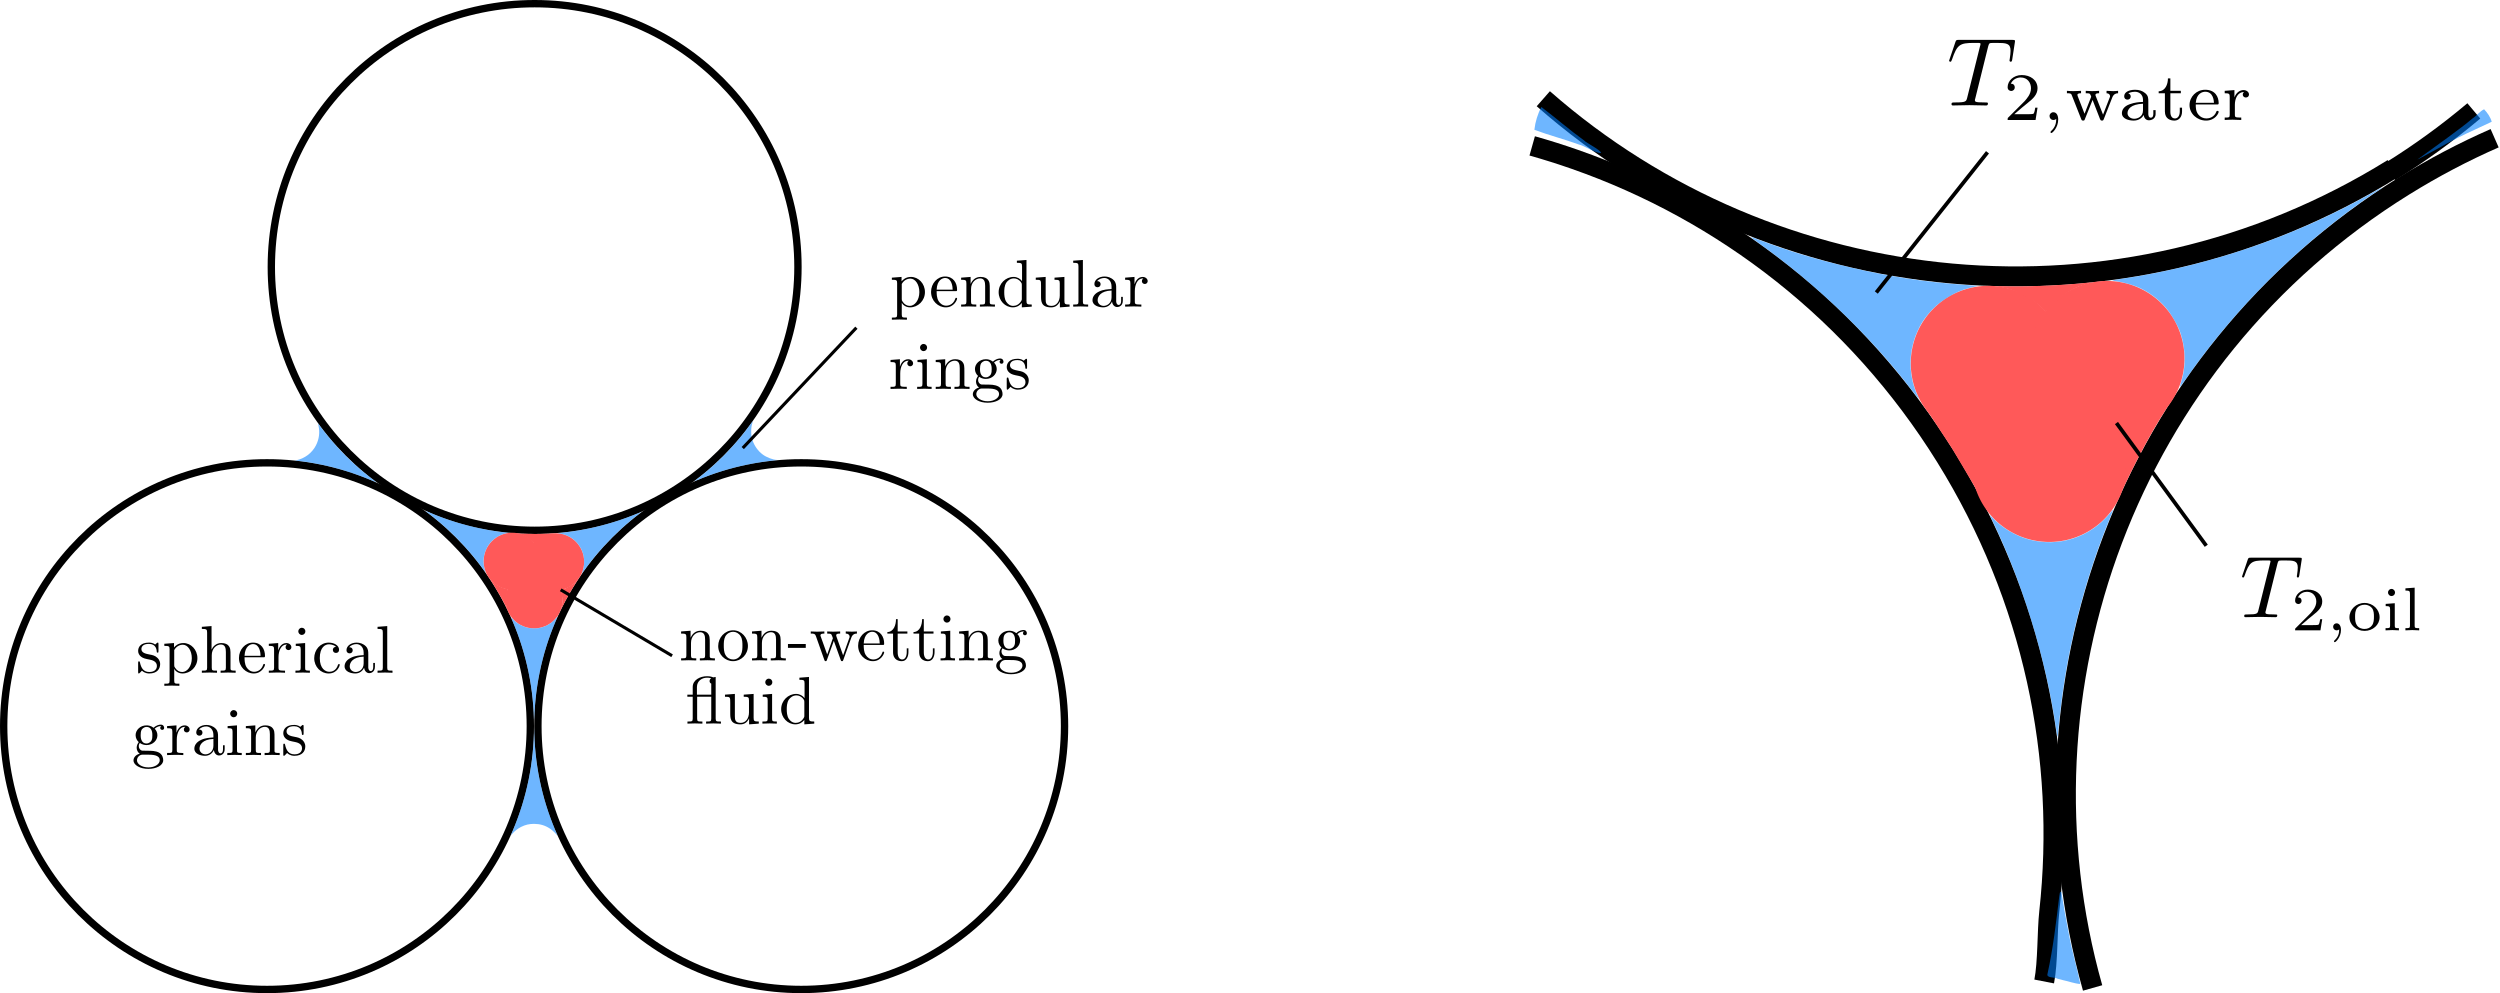 <?xml version="1.0" encoding="UTF-8" standalone="no"?>
<svg
   xmlns:dc="http://purl.org/dc/elements/1.1/"
   xmlns:cc="http://creativecommons.org/ns#"
   xmlns:rdf="http://www.w3.org/1999/02/22-rdf-syntax-ns#"
   xmlns:svg="http://www.w3.org/2000/svg"
   xmlns="http://www.w3.org/2000/svg"
   xmlns:xlink="http://www.w3.org/1999/xlink"
   xmlns:sodipodi="http://sodipodi.sourceforge.net/DTD/sodipodi-0.dtd"
   xmlns:inkscape="http://www.inkscape.org/namespaces/inkscape"
   inkscape:export-ydpi="96"
   inkscape:export-xdpi="96"
   inkscape:export-filename="/home/stefan/projects/mri-vector-graphics/oil_in_pore_of_sphere_packing.png"
   width="370.779mm"
   height="147.295mm"
   viewBox="0 0 370.779 147.295"
   version="1.1"
   id="svg5139"
   inkscape:version="1.0 (1.0+r73+1)"
   sodipodi:docname="oil_in_pore_of_sphere_packing.svg">
  <defs
     id="defs5133">
    <g
       id="g4756">
      <symbol
         overflow="visible"
         id="symbol5042">
        <path
           style="stroke:none"
           d=""
           id="path3721" />
      </symbol>
      <symbol
         overflow="visible"
         id="symbol3066">
        <path
           style="stroke:none"
           d="m 1.719,-3.75 v -0.656 l -1.438,0.109 v 0.312 c 0.703,0 0.781,0.062 0.781,0.5 v 4.656 C 1.062,1.625 0.953,1.625 0.281,1.625 V 1.938 C 0.625,1.922 1.141,1.906 1.391,1.906 c 0.281,0 0.781,0.016 1.125,0.031 V 1.625 C 1.859,1.625 1.75,1.625 1.75,1.172 V -0.594 c 0.047,0.172 0.469,0.703 1.219,0.703 1.188,0 2.219,-0.984 2.219,-2.266 0,-1.266 -0.953,-2.25 -2.078,-2.25 -0.781,0 -1.203,0.438 -1.391,0.656 z M 1.75,-1.141 v -2.219 C 2.031,-3.875 2.516,-4.156 3.031,-4.156 c 0.734,0 1.328,0.875 1.328,2 0,1.203 -0.688,2.047 -1.422,2.047 -0.406,0 -0.781,-0.203 -1.047,-0.609 C 1.75,-0.922 1.75,-0.938 1.75,-1.141 Z m 0,0"
           id="path349" />
      </symbol>
      <symbol
         overflow="visible"
         id="symbol8406">
        <path
           style="stroke:none"
           d="M 1.109,-2.516 C 1.172,-4 2.016,-4.25 2.359,-4.25 c 1.016,0 1.125,1.344 1.125,1.734 z m 0,0.219 h 2.781 c 0.219,0 0.25,0 0.25,-0.219 0,-0.984 -0.547,-1.953 -1.781,-1.953 -1.156,0 -2.078,1.031 -2.078,2.281 0,1.328 1.047,2.297 2.188,2.297 C 3.688,0.109 4.141,-1 4.141,-1.188 4.141,-1.281 4.062,-1.312 4,-1.312 c -0.078,0 -0.109,0.062 -0.125,0.141 -0.344,1.031 -1.25,1.031 -1.344,1.031 -0.5,0 -0.891,-0.297 -1.125,-0.672 -0.297,-0.469 -0.297,-1.125 -0.297,-1.484 z m 0,0"
           id="path2901" />
      </symbol>
      <symbol
         overflow="visible"
         id="symbol2647">
        <path
           style="stroke:none"
           d="M 1.094,-3.422 V -0.75 c 0,0.438 -0.109,0.438 -0.781,0.438 V 0 c 0.359,-0.016 0.859,-0.031 1.141,-0.031 0.25,0 0.766,0.016 1.109,0.031 v -0.312 c -0.672,0 -0.781,0 -0.781,-0.438 V -2.594 C 1.781,-3.625 2.5,-4.188 3.125,-4.188 c 0.641,0 0.75,0.531 0.75,1.109 V -0.75 c 0,0.438 -0.109,0.438 -0.781,0.438 V 0 c 0.344,-0.016 0.859,-0.031 1.125,-0.031 0.25,0 0.781,0.016 1.109,0.031 v -0.312 c -0.516,0 -0.766,0 -0.766,-0.297 v -1.906 c 0,-0.859 0,-1.156 -0.312,-1.516 -0.141,-0.172 -0.469,-0.375 -1.047,-0.375 C 2.469,-4.406 2,-3.984 1.719,-3.359 V -4.406 L 0.312,-4.297 v 0.312 c 0.703,0 0.781,0.062 0.781,0.562 z m 0,0"
           id="path9902" />
      </symbol>
      <symbol
         overflow="visible"
         id="symbol4183">
        <path
           style="stroke:none"
           d="m 3.781,-0.547 v 0.656 L 5.25,0 v -0.312 c -0.688,0 -0.781,-0.062 -0.781,-0.562 V -6.922 L 3.047,-6.812 V -6.5 c 0.688,0 0.766,0.062 0.766,0.562 v 2.156 c -0.281,-0.359 -0.719,-0.625 -1.25,-0.625 -1.172,0 -2.219,0.984 -2.219,2.266 0,1.266 0.969,2.25 2.109,2.25 0.641,0 1.078,-0.344 1.328,-0.656 z m 0,-2.672 v 2.047 c 0,0.172 0,0.188 -0.109,0.359 C 3.375,-0.328 2.938,-0.109 2.5,-0.109 2.047,-0.109 1.688,-0.375 1.453,-0.75 1.203,-1.156 1.172,-1.719 1.172,-2.141 1.172,-2.5 1.188,-3.094 1.469,-3.547 1.688,-3.859 2.062,-4.188 2.609,-4.188 c 0.344,0 0.766,0.156 1.062,0.594 0.109,0.172 0.109,0.188 0.109,0.375 z m 0,0"
           id="path9227" />
      </symbol>
      <symbol
         overflow="visible"
         id="symbol441">
        <path
           style="stroke:none"
           d="M 3.891,-0.781 V 0.109 L 5.328,0 V -0.312 C 4.641,-0.312 4.562,-0.375 4.562,-0.875 v -3.531 l -1.469,0.109 v 0.312 c 0.688,0 0.781,0.062 0.781,0.562 v 1.766 c 0,0.875 -0.484,1.547 -1.219,1.547 -0.828,0 -0.875,-0.469 -0.875,-0.984 v -3.312 L 0.312,-4.297 v 0.312 c 0.781,0 0.781,0.031 0.781,0.906 v 1.5 c 0,0.781 0,1.688 1.516,1.688 0.562,0 1,-0.281 1.281,-0.891 z m 0,0"
           id="path1606" />
      </symbol>
      <symbol
         overflow="visible"
         id="symbol528">
        <path
           style="stroke:none"
           d="M 1.766,-6.922 0.328,-6.812 V -6.5 c 0.703,0 0.781,0.062 0.781,0.562 V -0.75 c 0,0.438 -0.109,0.438 -0.781,0.438 V 0 C 0.656,-0.016 1.188,-0.031 1.438,-0.031 c 0.25,0 0.734,0.016 1.109,0.031 v -0.312 c -0.672,0 -0.781,0 -0.781,-0.438 z m 0,0"
           id="path9949" />
      </symbol>
      <symbol
         overflow="visible"
         id="symbol8347">
        <path
           style="stroke:none"
           d="m 3.312,-0.75 c 0.047,0.391 0.312,0.812 0.781,0.812 0.219,0 0.828,-0.141 0.828,-0.953 v -0.562 h -0.25 v 0.562 c 0,0.578 -0.25,0.641 -0.359,0.641 -0.328,0 -0.375,-0.453 -0.375,-0.5 v -1.984 c 0,-0.422 0,-0.812 -0.359,-1.188 C 3.188,-4.312 2.688,-4.469 2.219,-4.469 c -0.828,0 -1.516,0.469 -1.516,1.125 0,0.297 0.203,0.469 0.469,0.469 0.281,0 0.453,-0.203 0.453,-0.453 0,-0.125 -0.047,-0.453 -0.516,-0.453 C 1.391,-4.141 1.875,-4.25 2.188,-4.25 c 0.5,0 1.062,0.391 1.062,1.281 v 0.359 c -0.516,0.031 -1.203,0.062 -1.828,0.359 -0.75,0.344 -1,0.859 -1,1.297 0,0.812 0.969,1.062 1.594,1.062 0.656,0 1.109,-0.406 1.297,-0.859 z M 3.25,-2.391 v 1 c 0,0.938 -0.719,1.281 -1.172,1.281 -0.484,0 -0.891,-0.344 -0.891,-0.844 0,-0.547 0.422,-1.375 2.062,-1.438 z m 0,0"
           id="path1550" />
      </symbol>
      <symbol
         overflow="visible"
         id="symbol8030">
        <path
           style="stroke:none"
           d="M 1.672,-3.312 V -4.406 L 0.281,-4.297 v 0.312 c 0.703,0 0.781,0.062 0.781,0.562 V -0.75 c 0,0.438 -0.109,0.438 -0.781,0.438 V 0 c 0.391,-0.016 0.859,-0.031 1.141,-0.031 0.391,0 0.859,0 1.266,0.031 V -0.312 H 2.469 c -0.734,0 -0.75,-0.109 -0.75,-0.469 V -2.312 c 0,-0.984 0.422,-1.875 1.172,-1.875 0.062,0 0.094,0 0.109,0.016 -0.031,0 -0.234,0.125 -0.234,0.391 0,0.266 0.219,0.422 0.438,0.422 0.172,0 0.422,-0.125 0.422,-0.438 0,-0.312 -0.312,-0.609 -0.734,-0.609 -0.734,0 -1.094,0.672 -1.219,1.094 z m 0,0"
           id="path8475" />
      </symbol>
    </g>
    <g
       id="g2224">
      <symbol
         overflow="visible"
         id="symbol5129">
        <path
           style="stroke:none"
           d=""
           id="path8074" />
      </symbol>
      <symbol
         overflow="visible"
         id="symbol142">
        <path
           style="stroke:none"
           d="M 1.672,-3.312 V -4.406 L 0.281,-4.297 v 0.312 c 0.703,0 0.781,0.062 0.781,0.562 V -0.75 c 0,0.438 -0.109,0.438 -0.781,0.438 V 0 c 0.391,-0.016 0.859,-0.031 1.141,-0.031 0.391,0 0.859,0 1.266,0.031 V -0.312 H 2.469 c -0.734,0 -0.75,-0.109 -0.75,-0.469 V -2.312 c 0,-0.984 0.422,-1.875 1.172,-1.875 0.062,0 0.094,0 0.109,0.016 -0.031,0 -0.234,0.125 -0.234,0.391 0,0.266 0.219,0.422 0.438,0.422 0.172,0 0.422,-0.125 0.422,-0.438 0,-0.312 -0.312,-0.609 -0.734,-0.609 -0.734,0 -1.094,0.672 -1.219,1.094 z m 0,0"
           id="path9574" />
      </symbol>
      <symbol
         overflow="visible"
         id="symbol7372">
        <path
           style="stroke:none"
           d="M 1.766,-4.406 0.375,-4.297 v 0.312 c 0.641,0 0.734,0.062 0.734,0.547 V -0.75 c 0,0.438 -0.109,0.438 -0.781,0.438 V 0 C 0.641,-0.016 1.188,-0.031 1.422,-0.031 1.781,-0.031 2.125,-0.016 2.469,0 v -0.312 c -0.672,0 -0.703,-0.047 -0.703,-0.438 z m 0.031,-1.734 c 0,-0.312 -0.234,-0.531 -0.516,-0.531 -0.312,0 -0.531,0.266 -0.531,0.531 0,0.266 0.219,0.531 0.531,0.531 0.281,0 0.516,-0.219 0.516,-0.531 z m 0,0"
           id="path1036" />
      </symbol>
      <symbol
         overflow="visible"
         id="symbol9875">
        <path
           style="stroke:none"
           d="M 1.094,-3.422 V -0.75 c 0,0.438 -0.109,0.438 -0.781,0.438 V 0 c 0.359,-0.016 0.859,-0.031 1.141,-0.031 0.25,0 0.766,0.016 1.109,0.031 v -0.312 c -0.672,0 -0.781,0 -0.781,-0.438 V -2.594 C 1.781,-3.625 2.5,-4.188 3.125,-4.188 c 0.641,0 0.75,0.531 0.75,1.109 V -0.75 c 0,0.438 -0.109,0.438 -0.781,0.438 V 0 c 0.344,-0.016 0.859,-0.031 1.125,-0.031 0.25,0 0.781,0.016 1.109,0.031 v -0.312 c -0.516,0 -0.766,0 -0.766,-0.297 v -1.906 c 0,-0.859 0,-1.156 -0.312,-1.516 -0.141,-0.172 -0.469,-0.375 -1.047,-0.375 C 2.469,-4.406 2,-3.984 1.719,-3.359 V -4.406 L 0.312,-4.297 v 0.312 c 0.703,0 0.781,0.062 0.781,0.562 z m 0,0"
           id="path8623" />
      </symbol>
      <symbol
         overflow="visible"
         id="symbol6648">
        <path
           style="stroke:none"
           d="m 2.219,-1.719 c -0.875,0 -0.875,-1 -0.875,-1.219 0,-0.266 0.016,-0.594 0.156,-0.844 0.078,-0.109 0.312,-0.391 0.719,-0.391 0.859,0 0.859,0.984 0.859,1.219 0,0.266 0,0.594 -0.156,0.844 C 2.844,-2 2.609,-1.719 2.219,-1.719 Z M 1.062,-1.328 c 0,-0.031 0,-0.266 0.156,-0.469 0.391,0.281 0.812,0.312 1,0.312 0.922,0 1.609,-0.688 1.609,-1.453 0,-0.375 -0.156,-0.734 -0.406,-0.969 C 3.781,-4.25 4.141,-4.297 4.312,-4.297 c 0.031,0 0.078,0 0.109,0.016 C 4.312,-4.25 4.25,-4.141 4.25,-4.016 c 0,0.172 0.141,0.281 0.297,0.281 0.094,0 0.281,-0.062 0.281,-0.297 0,-0.172 -0.109,-0.484 -0.5,-0.484 -0.203,0 -0.641,0.062 -1.062,0.469 C 2.844,-4.375 2.438,-4.406 2.219,-4.406 c -0.938,0 -1.625,0.688 -1.625,1.453 0,0.438 0.219,0.812 0.469,1.031 -0.125,0.141 -0.312,0.469 -0.312,0.828 0,0.312 0.141,0.688 0.453,0.891 -0.609,0.156 -0.922,0.594 -0.922,0.984 0,0.719 0.984,1.266 2.203,1.266 1.172,0 2.203,-0.5 2.203,-1.281 0,-0.344 -0.125,-0.859 -0.641,-1.141 -0.531,-0.266 -1.109,-0.266 -1.719,-0.266 -0.25,0 -0.672,0 -0.75,-0.016 C 1.266,-0.703 1.062,-1 1.062,-1.328 Z M 2.5,1.828 c -1.016,0 -1.703,-0.516 -1.703,-1.047 0,-0.453 0.375,-0.828 0.812,-0.844 h 0.594 c 0.859,0 1.969,0 1.969,0.844 0,0.547 -0.703,1.047 -1.672,1.047 z m 0,0"
           id="path3008" />
      </symbol>
      <symbol
         overflow="visible"
         id="symbol8023">
        <path
           style="stroke:none"
           d="m 2.078,-1.938 c 0.219,0.047 1.031,0.203 1.031,0.922 0,0.5 -0.344,0.906 -1.125,0.906 -0.844,0 -1.203,-0.562 -1.391,-1.422 C 0.562,-1.656 0.562,-1.688 0.453,-1.688 c -0.125,0 -0.125,0.062 -0.125,0.234 V -0.125 c 0,0.172 0,0.234 0.109,0.234 0.047,0 0.062,-0.016 0.25,-0.203 0.016,-0.016 0.016,-0.031 0.203,-0.219 0.438,0.406 0.891,0.422 1.094,0.422 1.141,0 1.609,-0.672 1.609,-1.391 0,-0.516 -0.297,-0.828 -0.422,-0.938 C 2.844,-2.547 2.453,-2.625 2.031,-2.703 1.469,-2.812 0.812,-2.938 0.812,-3.516 c 0,-0.359 0.25,-0.766 1.109,-0.766 1.094,0 1.156,0.906 1.172,1.203 0,0.094 0.094,0.094 0.109,0.094 0.141,0 0.141,-0.047 0.141,-0.234 v -1.016 c 0,-0.156 0,-0.234 -0.109,-0.234 -0.047,0 -0.078,0 -0.203,0.125 -0.031,0.031 -0.125,0.125 -0.172,0.156 -0.375,-0.281 -0.781,-0.281 -0.938,-0.281 -1.219,0 -1.594,0.672 -1.594,1.234 0,0.344 0.156,0.625 0.422,0.844 0.328,0.25 0.609,0.312 1.328,0.453 z m 0,0"
           id="path1192" />
      </symbol>
    </g>
    <g
       id="g3391">
      <symbol
         overflow="visible"
         id="symbol5825">
        <path
           style="stroke:none"
           d=""
           id="path9880" />
      </symbol>
      <symbol
         overflow="visible"
         id="symbol2679">
        <path
           style="stroke:none"
           d="M 1.094,-3.422 V -0.75 c 0,0.438 -0.109,0.438 -0.781,0.438 V 0 c 0.359,-0.016 0.859,-0.031 1.141,-0.031 0.25,0 0.766,0.016 1.109,0.031 v -0.312 c -0.672,0 -0.781,0 -0.781,-0.438 V -2.594 C 1.781,-3.625 2.5,-4.188 3.125,-4.188 c 0.641,0 0.75,0.531 0.75,1.109 V -0.75 c 0,0.438 -0.109,0.438 -0.781,0.438 V 0 c 0.344,-0.016 0.859,-0.031 1.125,-0.031 0.25,0 0.781,0.016 1.109,0.031 v -0.312 c -0.516,0 -0.766,0 -0.766,-0.297 v -1.906 c 0,-0.859 0,-1.156 -0.312,-1.516 -0.141,-0.172 -0.469,-0.375 -1.047,-0.375 C 2.469,-4.406 2,-3.984 1.719,-3.359 V -4.406 L 0.312,-4.297 v 0.312 c 0.703,0 0.781,0.062 0.781,0.562 z m 0,0"
           id="path4757" />
      </symbol>
      <symbol
         overflow="visible"
         id="symbol2940">
        <path
           style="stroke:none"
           d="M 4.688,-2.141 C 4.688,-3.406 3.703,-4.469 2.5,-4.469 c -1.25,0 -2.219,1.094 -2.219,2.328 0,1.297 1.031,2.25 2.203,2.25 1.203,0 2.203,-0.984 2.203,-2.25 z m -2.188,2 c -0.438,0 -0.875,-0.203 -1.141,-0.672 -0.25,-0.438 -0.25,-1.047 -0.25,-1.406 0,-0.391 0,-0.922 0.234,-1.359 C 1.609,-4.031 2.078,-4.25 2.484,-4.25 c 0.438,0 0.859,0.219 1.125,0.656 0.266,0.422 0.266,1 0.266,1.375 0,0.359 0,0.906 -0.219,1.344 C 3.422,-0.422 2.984,-0.141 2.5,-0.141 Z m 0,0"
           id="path2952" />
      </symbol>
      <symbol
         overflow="visible"
         id="symbol9066">
        <path
           style="stroke:none"
           d="M 2.75,-1.859 V -2.438 H 0.109 v 0.578 z m 0,0"
           id="path3742" />
      </symbol>
      <symbol
         overflow="visible"
         id="symbol5921">
        <path
           style="stroke:none"
           d="m 6.172,-3.344 c 0.172,-0.5 0.484,-0.641 0.844,-0.641 v -0.312 C 6.781,-4.281 6.5,-4.266 6.281,-4.266 c -0.297,0 -0.734,-0.016 -0.922,-0.031 v 0.312 c 0.359,0 0.578,0.188 0.578,0.469 0,0.062 0,0.094 -0.062,0.219 L 4.969,-0.75 3.984,-3.531 C 3.953,-3.656 3.938,-3.672 3.938,-3.719 c 0,-0.266 0.391,-0.266 0.594,-0.266 v -0.312 c -0.297,0.016 -0.797,0.031 -1.047,0.031 -0.297,0 -0.578,-0.016 -0.875,-0.031 v 0.312 c 0.359,0 0.516,0.016 0.625,0.141 0.047,0.062 0.156,0.359 0.219,0.547 L 2.609,-0.875 1.656,-3.531 C 1.609,-3.656 1.609,-3.672 1.609,-3.719 1.609,-3.984 2,-3.984 2.188,-3.984 v -0.312 c -0.297,0.016 -0.859,0.031 -1.078,0.031 -0.047,0 -0.578,-0.016 -0.938,-0.031 v 0.312 c 0.5,0 0.625,0.031 0.75,0.344 l 1.25,3.531 C 2.219,0.031 2.25,0.109 2.375,0.109 c 0.141,0 0.156,-0.062 0.203,-0.203 l 1.016,-2.812 1.016,2.828 c 0.031,0.109 0.062,0.188 0.203,0.188 0.125,0 0.156,-0.094 0.188,-0.188 z m 0,0"
           id="path7508" />
      </symbol>
      <symbol
         overflow="visible"
         id="symbol3381">
        <path
           style="stroke:none"
           d="M 1.109,-2.516 C 1.172,-4 2.016,-4.25 2.359,-4.25 c 1.016,0 1.125,1.344 1.125,1.734 z m 0,0.219 h 2.781 c 0.219,0 0.25,0 0.25,-0.219 0,-0.984 -0.547,-1.953 -1.781,-1.953 -1.156,0 -2.078,1.031 -2.078,2.281 0,1.328 1.047,2.297 2.188,2.297 C 3.688,0.109 4.141,-1 4.141,-1.188 4.141,-1.281 4.062,-1.312 4,-1.312 c -0.078,0 -0.109,0.062 -0.125,0.141 -0.344,1.031 -1.25,1.031 -1.344,1.031 -0.5,0 -0.891,-0.297 -1.125,-0.672 -0.297,-0.469 -0.297,-1.125 -0.297,-1.484 z m 0,0"
           id="path8646" />
      </symbol>
      <symbol
         overflow="visible"
         id="symbol200">
        <path
           style="stroke:none"
           d="m 1.719,-3.984 h 1.438 v -0.312 H 1.719 V -6.125 h -0.25 c 0,0.812 -0.297,1.875 -1.281,1.922 v 0.219 h 0.844 v 2.75 c 0,1.219 0.938,1.344 1.297,1.344 0.703,0 0.984,-0.703 0.984,-1.344 v -0.562 h -0.25 V -1.25 c 0,0.734 -0.297,1.109 -0.672,1.109 -0.672,0 -0.672,-0.906 -0.672,-1.078 z m 0,0"
           id="path7351" />
      </symbol>
      <symbol
         overflow="visible"
         id="symbol4105">
        <path
           style="stroke:none"
           d="M 1.766,-4.406 0.375,-4.297 v 0.312 c 0.641,0 0.734,0.062 0.734,0.547 V -0.75 c 0,0.438 -0.109,0.438 -0.781,0.438 V 0 C 0.641,-0.016 1.188,-0.031 1.422,-0.031 1.781,-0.031 2.125,-0.016 2.469,0 v -0.312 c -0.672,0 -0.703,-0.047 -0.703,-0.438 z m 0.031,-1.734 c 0,-0.312 -0.234,-0.531 -0.516,-0.531 -0.312,0 -0.531,0.266 -0.531,0.531 0,0.266 0.219,0.531 0.531,0.531 0.281,0 0.516,-0.219 0.516,-0.531 z m 0,0"
           id="path7254" />
      </symbol>
      <symbol
         overflow="visible"
         id="symbol8212">
        <path
           style="stroke:none"
           d="m 2.219,-1.719 c -0.875,0 -0.875,-1 -0.875,-1.219 0,-0.266 0.016,-0.594 0.156,-0.844 0.078,-0.109 0.312,-0.391 0.719,-0.391 0.859,0 0.859,0.984 0.859,1.219 0,0.266 0,0.594 -0.156,0.844 C 2.844,-2 2.609,-1.719 2.219,-1.719 Z M 1.062,-1.328 c 0,-0.031 0,-0.266 0.156,-0.469 0.391,0.281 0.812,0.312 1,0.312 0.922,0 1.609,-0.688 1.609,-1.453 0,-0.375 -0.156,-0.734 -0.406,-0.969 C 3.781,-4.25 4.141,-4.297 4.312,-4.297 c 0.031,0 0.078,0 0.109,0.016 C 4.312,-4.25 4.25,-4.141 4.25,-4.016 c 0,0.172 0.141,0.281 0.297,0.281 0.094,0 0.281,-0.062 0.281,-0.297 0,-0.172 -0.109,-0.484 -0.5,-0.484 -0.203,0 -0.641,0.062 -1.062,0.469 C 2.844,-4.375 2.438,-4.406 2.219,-4.406 c -0.938,0 -1.625,0.688 -1.625,1.453 0,0.438 0.219,0.812 0.469,1.031 -0.125,0.141 -0.312,0.469 -0.312,0.828 0,0.312 0.141,0.688 0.453,0.891 -0.609,0.156 -0.922,0.594 -0.922,0.984 0,0.719 0.984,1.266 2.203,1.266 1.172,0 2.203,-0.5 2.203,-1.281 0,-0.344 -0.125,-0.859 -0.641,-1.141 -0.531,-0.266 -1.109,-0.266 -1.719,-0.266 -0.25,0 -0.672,0 -0.75,-0.016 C 1.266,-0.703 1.062,-1 1.062,-1.328 Z M 2.5,1.828 c -1.016,0 -1.703,-0.516 -1.703,-1.047 0,-0.453 0.375,-0.828 0.812,-0.844 h 0.594 c 0.859,0 1.969,0 1.969,0.844 0,0.547 -0.703,1.047 -1.672,1.047 z m 0,0"
           id="path6933" />
      </symbol>
    </g>
    <g
       id="g8909">
      <symbol
         overflow="visible"
         id="symbol8168">
        <path
           style="stroke:none"
           d=""
           id="path9202" />
      </symbol>
      <symbol
         overflow="visible"
         id="symbol2622">
        <path
           style="stroke:none"
           d="M 3.812,-3.984 V -0.75 c 0,0.438 -0.109,0.438 -0.766,0.438 V 0 c 0.328,-0.016 0.844,-0.031 1.094,-0.031 0.25,0 0.75,0.016 1.109,0.031 v -0.312 c -0.672,0 -0.781,0 -0.781,-0.438 v -6.172 l -0.359,0.062 C 4.078,-6.859 4.062,-6.875 4.031,-6.891 3.703,-7.031 3.297,-7.031 3.188,-7.031 c -1.047,0 -2.125,0.562 -2.125,1.594 v 1.141 H 0.266 v 0.312 H 1.062 V -0.75 c 0,0.438 -0.109,0.438 -0.781,0.438 V 0 C 0.609,-0.016 1.141,-0.031 1.391,-0.031 1.641,-0.031 2.125,-0.016 2.5,0 v -0.312 c -0.672,0 -0.781,0 -0.781,-0.438 v -3.234 z m 0,-0.312 h -2.125 v -1.125 c 0,-0.922 0.75,-1.391 1.5,-1.391 0.078,0 0.344,0 0.625,0.094 -0.078,0.047 -0.25,0.141 -0.25,0.406 0,0.172 0.094,0.328 0.25,0.375 z m 0,0"
           id="path9955" />
      </symbol>
      <symbol
         overflow="visible"
         id="symbol2579">
        <path
           style="stroke:none"
           d="M 3.891,-0.781 V 0.109 L 5.328,0 V -0.312 C 4.641,-0.312 4.562,-0.375 4.562,-0.875 v -3.531 l -1.469,0.109 v 0.312 c 0.688,0 0.781,0.062 0.781,0.562 v 1.766 c 0,0.875 -0.484,1.547 -1.219,1.547 -0.828,0 -0.875,-0.469 -0.875,-0.984 v -3.312 L 0.312,-4.297 v 0.312 c 0.781,0 0.781,0.031 0.781,0.906 v 1.5 c 0,0.781 0,1.688 1.516,1.688 0.562,0 1,-0.281 1.281,-0.891 z m 0,0"
           id="path5668" />
      </symbol>
      <symbol
         overflow="visible"
         id="symbol9546">
        <path
           style="stroke:none"
           d="M 1.766,-4.406 0.375,-4.297 v 0.312 c 0.641,0 0.734,0.062 0.734,0.547 V -0.75 c 0,0.438 -0.109,0.438 -0.781,0.438 V 0 C 0.641,-0.016 1.188,-0.031 1.422,-0.031 1.781,-0.031 2.125,-0.016 2.469,0 v -0.312 c -0.672,0 -0.703,-0.047 -0.703,-0.438 z m 0.031,-1.734 c 0,-0.312 -0.234,-0.531 -0.516,-0.531 -0.312,0 -0.531,0.266 -0.531,0.531 0,0.266 0.219,0.531 0.531,0.531 0.281,0 0.516,-0.219 0.516,-0.531 z m 0,0"
           id="path7623" />
      </symbol>
      <symbol
         overflow="visible"
         id="symbol2952">
        <path
           style="stroke:none"
           d="m 3.781,-0.547 v 0.656 L 5.25,0 v -0.312 c -0.688,0 -0.781,-0.062 -0.781,-0.562 V -6.922 L 3.047,-6.812 V -6.5 c 0.688,0 0.766,0.062 0.766,0.562 v 2.156 c -0.281,-0.359 -0.719,-0.625 -1.25,-0.625 -1.172,0 -2.219,0.984 -2.219,2.266 0,1.266 0.969,2.25 2.109,2.25 0.641,0 1.078,-0.344 1.328,-0.656 z m 0,-2.672 v 2.047 c 0,0.172 0,0.188 -0.109,0.359 C 3.375,-0.328 2.938,-0.109 2.5,-0.109 2.047,-0.109 1.688,-0.375 1.453,-0.75 1.203,-1.156 1.172,-1.719 1.172,-2.141 1.172,-2.5 1.188,-3.094 1.469,-3.547 1.688,-3.859 2.062,-4.188 2.609,-4.188 c 0.344,0 0.766,0.156 1.062,0.594 0.109,0.172 0.109,0.188 0.109,0.375 z m 0,0"
           id="path5097" />
      </symbol>
    </g>
    <g
       id="g3450">
      <symbol
         overflow="visible"
         id="symbol4581">
        <path
           style="stroke:none"
           d=""
           id="path2987" />
      </symbol>
      <symbol
         overflow="visible"
         id="symbol3318">
        <path
           style="stroke:none"
           d="m 2.078,-1.938 c 0.219,0.047 1.031,0.203 1.031,0.922 0,0.5 -0.344,0.906 -1.125,0.906 -0.844,0 -1.203,-0.562 -1.391,-1.422 C 0.562,-1.656 0.562,-1.688 0.453,-1.688 c -0.125,0 -0.125,0.062 -0.125,0.234 V -0.125 c 0,0.172 0,0.234 0.109,0.234 0.047,0 0.062,-0.016 0.25,-0.203 0.016,-0.016 0.016,-0.031 0.203,-0.219 0.438,0.406 0.891,0.422 1.094,0.422 1.141,0 1.609,-0.672 1.609,-1.391 0,-0.516 -0.297,-0.828 -0.422,-0.938 C 2.844,-2.547 2.453,-2.625 2.031,-2.703 1.469,-2.812 0.812,-2.938 0.812,-3.516 c 0,-0.359 0.25,-0.766 1.109,-0.766 1.094,0 1.156,0.906 1.172,1.203 0,0.094 0.094,0.094 0.109,0.094 0.141,0 0.141,-0.047 0.141,-0.234 v -1.016 c 0,-0.156 0,-0.234 -0.109,-0.234 -0.047,0 -0.078,0 -0.203,0.125 -0.031,0.031 -0.125,0.125 -0.172,0.156 -0.375,-0.281 -0.781,-0.281 -0.938,-0.281 -1.219,0 -1.594,0.672 -1.594,1.234 0,0.344 0.156,0.625 0.422,0.844 0.328,0.25 0.609,0.312 1.328,0.453 z m 0,0"
           id="path2207" />
      </symbol>
      <symbol
         overflow="visible"
         id="symbol9585">
        <path
           style="stroke:none"
           d="m 1.719,-3.75 v -0.656 l -1.438,0.109 v 0.312 c 0.703,0 0.781,0.062 0.781,0.5 v 4.656 C 1.062,1.625 0.953,1.625 0.281,1.625 V 1.938 C 0.625,1.922 1.141,1.906 1.391,1.906 c 0.281,0 0.781,0.016 1.125,0.031 V 1.625 C 1.859,1.625 1.75,1.625 1.75,1.172 V -0.594 c 0.047,0.172 0.469,0.703 1.219,0.703 1.188,0 2.219,-0.984 2.219,-2.266 0,-1.266 -0.953,-2.25 -2.078,-2.25 -0.781,0 -1.203,0.438 -1.391,0.656 z M 1.75,-1.141 v -2.219 C 2.031,-3.875 2.516,-4.156 3.031,-4.156 c 0.734,0 1.328,0.875 1.328,2 0,1.203 -0.688,2.047 -1.422,2.047 -0.406,0 -0.781,-0.203 -1.047,-0.609 C 1.75,-0.922 1.75,-0.938 1.75,-1.141 Z m 0,0"
           id="path9749" />
      </symbol>
      <symbol
         overflow="visible"
         id="symbol7509">
        <path
           style="stroke:none"
           d="m 1.094,-0.75 c 0,0.438 -0.109,0.438 -0.781,0.438 V 0 c 0.359,-0.016 0.859,-0.031 1.141,-0.031 0.25,0 0.766,0.016 1.109,0.031 v -0.312 c -0.672,0 -0.781,0 -0.781,-0.438 V -2.594 C 1.781,-3.625 2.5,-4.188 3.125,-4.188 c 0.641,0 0.75,0.531 0.75,1.109 V -0.75 c 0,0.438 -0.109,0.438 -0.781,0.438 V 0 c 0.344,-0.016 0.859,-0.031 1.125,-0.031 0.25,0 0.781,0.016 1.109,0.031 v -0.312 c -0.516,0 -0.766,0 -0.766,-0.297 v -1.906 c 0,-0.859 0,-1.156 -0.312,-1.516 -0.141,-0.172 -0.469,-0.375 -1.047,-0.375 -0.844,0 -1.281,0.594 -1.453,0.984 v -3.5 L 0.312,-6.812 V -6.5 c 0.703,0 0.781,0.062 0.781,0.562 z m 0,0"
           id="path6596" />
      </symbol>
      <symbol
         overflow="visible"
         id="symbol9617">
        <path
           style="stroke:none"
           d="M 1.109,-2.516 C 1.172,-4 2.016,-4.25 2.359,-4.25 c 1.016,0 1.125,1.344 1.125,1.734 z m 0,0.219 h 2.781 c 0.219,0 0.25,0 0.25,-0.219 0,-0.984 -0.547,-1.953 -1.781,-1.953 -1.156,0 -2.078,1.031 -2.078,2.281 0,1.328 1.047,2.297 2.188,2.297 C 3.688,0.109 4.141,-1 4.141,-1.188 4.141,-1.281 4.062,-1.312 4,-1.312 c -0.078,0 -0.109,0.062 -0.125,0.141 -0.344,1.031 -1.25,1.031 -1.344,1.031 -0.5,0 -0.891,-0.297 -1.125,-0.672 -0.297,-0.469 -0.297,-1.125 -0.297,-1.484 z m 0,0"
           id="path7767" />
      </symbol>
      <symbol
         overflow="visible"
         id="symbol1789">
        <path
           style="stroke:none"
           d="M 1.672,-3.312 V -4.406 L 0.281,-4.297 v 0.312 c 0.703,0 0.781,0.062 0.781,0.562 V -0.75 c 0,0.438 -0.109,0.438 -0.781,0.438 V 0 c 0.391,-0.016 0.859,-0.031 1.141,-0.031 0.391,0 0.859,0 1.266,0.031 V -0.312 H 2.469 c -0.734,0 -0.75,-0.109 -0.75,-0.469 V -2.312 c 0,-0.984 0.422,-1.875 1.172,-1.875 0.062,0 0.094,0 0.109,0.016 -0.031,0 -0.234,0.125 -0.234,0.391 0,0.266 0.219,0.422 0.438,0.422 0.172,0 0.422,-0.125 0.422,-0.438 0,-0.312 -0.312,-0.609 -0.734,-0.609 -0.734,0 -1.094,0.672 -1.219,1.094 z m 0,0"
           id="path4310" />
      </symbol>
      <symbol
         overflow="visible"
         id="symbol9819">
        <path
           style="stroke:none"
           d="M 1.766,-4.406 0.375,-4.297 v 0.312 c 0.641,0 0.734,0.062 0.734,0.547 V -0.75 c 0,0.438 -0.109,0.438 -0.781,0.438 V 0 C 0.641,-0.016 1.188,-0.031 1.422,-0.031 1.781,-0.031 2.125,-0.016 2.469,0 v -0.312 c -0.672,0 -0.703,-0.047 -0.703,-0.438 z m 0.031,-1.734 c 0,-0.312 -0.234,-0.531 -0.516,-0.531 -0.312,0 -0.531,0.266 -0.531,0.531 0,0.266 0.219,0.531 0.531,0.531 0.281,0 0.516,-0.219 0.516,-0.531 z m 0,0"
           id="path2690" />
      </symbol>
      <symbol
         overflow="visible"
         id="symbol9114">
        <path
           style="stroke:none"
           d="m 1.172,-2.172 c 0,-1.625 0.812,-2.047 1.344,-2.047 0.094,0 0.719,0.016 1.062,0.375 -0.406,0.031 -0.469,0.328 -0.469,0.453 0,0.266 0.188,0.453 0.453,0.453 0.266,0 0.469,-0.156 0.469,-0.469 0,-0.672 -0.766,-1.062 -1.531,-1.062 -1.25,0 -2.156,1.078 -2.156,2.312 0,1.281 0.984,2.266 2.141,2.266 1.328,0 1.656,-1.203 1.656,-1.297 0,-0.094 -0.109,-0.094 -0.141,-0.094 -0.078,0 -0.109,0.031 -0.125,0.094 -0.281,0.922 -0.938,1.047 -1.297,1.047 -0.531,0 -1.406,-0.422 -1.406,-2.031 z m 0,0"
           id="path1143" />
      </symbol>
      <symbol
         overflow="visible"
         id="symbol4901">
        <path
           style="stroke:none"
           d="m 3.312,-0.75 c 0.047,0.391 0.312,0.812 0.781,0.812 0.219,0 0.828,-0.141 0.828,-0.953 v -0.562 h -0.25 v 0.562 c 0,0.578 -0.25,0.641 -0.359,0.641 -0.328,0 -0.375,-0.453 -0.375,-0.5 v -1.984 c 0,-0.422 0,-0.812 -0.359,-1.188 C 3.188,-4.312 2.688,-4.469 2.219,-4.469 c -0.828,0 -1.516,0.469 -1.516,1.125 0,0.297 0.203,0.469 0.469,0.469 0.281,0 0.453,-0.203 0.453,-0.453 0,-0.125 -0.047,-0.453 -0.516,-0.453 C 1.391,-4.141 1.875,-4.25 2.188,-4.25 c 0.5,0 1.062,0.391 1.062,1.281 v 0.359 c -0.516,0.031 -1.203,0.062 -1.828,0.359 -0.75,0.344 -1,0.859 -1,1.297 0,0.812 0.969,1.062 1.594,1.062 0.656,0 1.109,-0.406 1.297,-0.859 z M 3.25,-2.391 v 1 c 0,0.938 -0.719,1.281 -1.172,1.281 -0.484,0 -0.891,-0.344 -0.891,-0.844 0,-0.547 0.422,-1.375 2.062,-1.438 z m 0,0"
           id="path9255" />
      </symbol>
      <symbol
         overflow="visible"
         id="symbol6316">
        <path
           style="stroke:none"
           d="M 1.766,-6.922 0.328,-6.812 V -6.5 c 0.703,0 0.781,0.062 0.781,0.562 V -0.75 c 0,0.438 -0.109,0.438 -0.781,0.438 V 0 C 0.656,-0.016 1.188,-0.031 1.438,-0.031 c 0.25,0 0.734,0.016 1.109,0.031 v -0.312 c -0.672,0 -0.781,0 -0.781,-0.438 z m 0,0"
           id="path5063" />
      </symbol>
    </g>
    <g
       id="g1949">
      <symbol
         overflow="visible"
         id="symbol9521">
        <path
           style="stroke:none"
           d=""
           id="path5241" />
      </symbol>
      <symbol
         overflow="visible"
         id="symbol5971">
        <path
           style="stroke:none"
           d="m 2.219,-1.719 c -0.875,0 -0.875,-1 -0.875,-1.219 0,-0.266 0.016,-0.594 0.156,-0.844 0.078,-0.109 0.312,-0.391 0.719,-0.391 0.859,0 0.859,0.984 0.859,1.219 0,0.266 0,0.594 -0.156,0.844 C 2.844,-2 2.609,-1.719 2.219,-1.719 Z M 1.062,-1.328 c 0,-0.031 0,-0.266 0.156,-0.469 0.391,0.281 0.812,0.312 1,0.312 0.922,0 1.609,-0.688 1.609,-1.453 0,-0.375 -0.156,-0.734 -0.406,-0.969 C 3.781,-4.25 4.141,-4.297 4.312,-4.297 c 0.031,0 0.078,0 0.109,0.016 C 4.312,-4.25 4.25,-4.141 4.25,-4.016 c 0,0.172 0.141,0.281 0.297,0.281 0.094,0 0.281,-0.062 0.281,-0.297 0,-0.172 -0.109,-0.484 -0.5,-0.484 -0.203,0 -0.641,0.062 -1.062,0.469 C 2.844,-4.375 2.438,-4.406 2.219,-4.406 c -0.938,0 -1.625,0.688 -1.625,1.453 0,0.438 0.219,0.812 0.469,1.031 -0.125,0.141 -0.312,0.469 -0.312,0.828 0,0.312 0.141,0.688 0.453,0.891 -0.609,0.156 -0.922,0.594 -0.922,0.984 0,0.719 0.984,1.266 2.203,1.266 1.172,0 2.203,-0.5 2.203,-1.281 0,-0.344 -0.125,-0.859 -0.641,-1.141 -0.531,-0.266 -1.109,-0.266 -1.719,-0.266 -0.25,0 -0.672,0 -0.75,-0.016 C 1.266,-0.703 1.062,-1 1.062,-1.328 Z M 2.5,1.828 c -1.016,0 -1.703,-0.516 -1.703,-1.047 0,-0.453 0.375,-0.828 0.812,-0.844 h 0.594 c 0.859,0 1.969,0 1.969,0.844 0,0.547 -0.703,1.047 -1.672,1.047 z m 0,0"
           id="path2728" />
      </symbol>
      <symbol
         overflow="visible"
         id="symbol9315">
        <path
           style="stroke:none"
           d="M 1.672,-3.312 V -4.406 L 0.281,-4.297 v 0.312 c 0.703,0 0.781,0.062 0.781,0.562 V -0.75 c 0,0.438 -0.109,0.438 -0.781,0.438 V 0 c 0.391,-0.016 0.859,-0.031 1.141,-0.031 0.391,0 0.859,0 1.266,0.031 V -0.312 H 2.469 c -0.734,0 -0.75,-0.109 -0.75,-0.469 V -2.312 c 0,-0.984 0.422,-1.875 1.172,-1.875 0.062,0 0.094,0 0.109,0.016 -0.031,0 -0.234,0.125 -0.234,0.391 0,0.266 0.219,0.422 0.438,0.422 0.172,0 0.422,-0.125 0.422,-0.438 0,-0.312 -0.312,-0.609 -0.734,-0.609 -0.734,0 -1.094,0.672 -1.219,1.094 z m 0,0"
           id="path1867" />
      </symbol>
      <symbol
         overflow="visible"
         id="symbol4616">
        <path
           style="stroke:none"
           d="m 3.312,-0.75 c 0.047,0.391 0.312,0.812 0.781,0.812 0.219,0 0.828,-0.141 0.828,-0.953 v -0.562 h -0.25 v 0.562 c 0,0.578 -0.25,0.641 -0.359,0.641 -0.328,0 -0.375,-0.453 -0.375,-0.5 v -1.984 c 0,-0.422 0,-0.812 -0.359,-1.188 C 3.188,-4.312 2.688,-4.469 2.219,-4.469 c -0.828,0 -1.516,0.469 -1.516,1.125 0,0.297 0.203,0.469 0.469,0.469 0.281,0 0.453,-0.203 0.453,-0.453 0,-0.125 -0.047,-0.453 -0.516,-0.453 C 1.391,-4.141 1.875,-4.25 2.188,-4.25 c 0.5,0 1.062,0.391 1.062,1.281 v 0.359 c -0.516,0.031 -1.203,0.062 -1.828,0.359 -0.75,0.344 -1,0.859 -1,1.297 0,0.812 0.969,1.062 1.594,1.062 0.656,0 1.109,-0.406 1.297,-0.859 z M 3.25,-2.391 v 1 c 0,0.938 -0.719,1.281 -1.172,1.281 -0.484,0 -0.891,-0.344 -0.891,-0.844 0,-0.547 0.422,-1.375 2.062,-1.438 z m 0,0"
           id="path4212" />
      </symbol>
      <symbol
         overflow="visible"
         id="symbol9861">
        <path
           style="stroke:none"
           d="M 1.766,-4.406 0.375,-4.297 v 0.312 c 0.641,0 0.734,0.062 0.734,0.547 V -0.75 c 0,0.438 -0.109,0.438 -0.781,0.438 V 0 C 0.641,-0.016 1.188,-0.031 1.422,-0.031 1.781,-0.031 2.125,-0.016 2.469,0 v -0.312 c -0.672,0 -0.703,-0.047 -0.703,-0.438 z m 0.031,-1.734 c 0,-0.312 -0.234,-0.531 -0.516,-0.531 -0.312,0 -0.531,0.266 -0.531,0.531 0,0.266 0.219,0.531 0.531,0.531 0.281,0 0.516,-0.219 0.516,-0.531 z m 0,0"
           id="path4014" />
      </symbol>
      <symbol
         overflow="visible"
         id="symbol6153">
        <path
           style="stroke:none"
           d="M 1.094,-3.422 V -0.75 c 0,0.438 -0.109,0.438 -0.781,0.438 V 0 c 0.359,-0.016 0.859,-0.031 1.141,-0.031 0.25,0 0.766,0.016 1.109,0.031 v -0.312 c -0.672,0 -0.781,0 -0.781,-0.438 V -2.594 C 1.781,-3.625 2.5,-4.188 3.125,-4.188 c 0.641,0 0.75,0.531 0.75,1.109 V -0.75 c 0,0.438 -0.109,0.438 -0.781,0.438 V 0 c 0.344,-0.016 0.859,-0.031 1.125,-0.031 0.25,0 0.781,0.016 1.109,0.031 v -0.312 c -0.516,0 -0.766,0 -0.766,-0.297 v -1.906 c 0,-0.859 0,-1.156 -0.312,-1.516 -0.141,-0.172 -0.469,-0.375 -1.047,-0.375 C 2.469,-4.406 2,-3.984 1.719,-3.359 V -4.406 L 0.312,-4.297 v 0.312 c 0.703,0 0.781,0.062 0.781,0.562 z m 0,0"
           id="path8839" />
      </symbol>
      <symbol
         overflow="visible"
         id="symbol961">
        <path
           style="stroke:none"
           d="m 2.078,-1.938 c 0.219,0.047 1.031,0.203 1.031,0.922 0,0.5 -0.344,0.906 -1.125,0.906 -0.844,0 -1.203,-0.562 -1.391,-1.422 C 0.562,-1.656 0.562,-1.688 0.453,-1.688 c -0.125,0 -0.125,0.062 -0.125,0.234 V -0.125 c 0,0.172 0,0.234 0.109,0.234 0.047,0 0.062,-0.016 0.25,-0.203 0.016,-0.016 0.016,-0.031 0.203,-0.219 0.438,0.406 0.891,0.422 1.094,0.422 1.141,0 1.609,-0.672 1.609,-1.391 0,-0.516 -0.297,-0.828 -0.422,-0.938 C 2.844,-2.547 2.453,-2.625 2.031,-2.703 1.469,-2.812 0.812,-2.938 0.812,-3.516 c 0,-0.359 0.25,-0.766 1.109,-0.766 1.094,0 1.156,0.906 1.172,1.203 0,0.094 0.094,0.094 0.109,0.094 0.141,0 0.141,-0.047 0.141,-0.234 v -1.016 c 0,-0.156 0,-0.234 -0.109,-0.234 -0.047,0 -0.078,0 -0.203,0.125 -0.031,0.031 -0.125,0.125 -0.172,0.156 -0.375,-0.281 -0.781,-0.281 -0.938,-0.281 -1.219,0 -1.594,0.672 -1.594,1.234 0,0.344 0.156,0.625 0.422,0.844 0.328,0.25 0.609,0.312 1.328,0.453 z m 0,0"
           id="path8381" />
      </symbol>
    </g>
    <g
       id="g3809">
      <symbol
         overflow="visible"
         id="symbol6347">
        <path
           style="stroke:none"
           d=""
           id="path2628" />
      </symbol>
      <symbol
         overflow="visible"
         id="symbol6173">
        <path
           style="stroke:none"
           d="m 4.25,-6.047 c 0.078,-0.281 0.109,-0.344 0.234,-0.375 0.094,-0.016 0.422,-0.016 0.625,-0.016 1.016,0 1.453,0.031 1.453,0.812 0,0.156 -0.031,0.547 -0.078,0.797 0,0.047 -0.031,0.156 -0.031,0.188 0,0.062 0.031,0.141 0.125,0.141 0.109,0 0.125,-0.078 0.156,-0.234 L 7,-6.469 C 7.016,-6.516 7.016,-6.609 7.016,-6.641 7.016,-6.75 6.922,-6.75 6.75,-6.75 H 1.219 c -0.234,0 -0.25,0.016 -0.328,0.203 l -0.594,1.75 c 0,0.016 -0.062,0.156 -0.062,0.188 0,0.047 0.062,0.109 0.125,0.109 0.094,0 0.109,-0.062 0.172,-0.219 C 1.062,-6.266 1.328,-6.438 2.797,-6.438 H 3.188 c 0.281,0 0.281,0.031 0.281,0.125 0,0.047 -0.031,0.172 -0.047,0.203 L 2.094,-0.781 C 2,-0.422 1.969,-0.312 0.906,-0.312 c -0.359,0 -0.422,0 -0.422,0.188 C 0.484,0 0.594,0 0.656,0 c 0.266,0 0.547,-0.016 0.812,-0.016 0.281,0 0.578,-0.016 0.859,-0.016 0.281,0 0.547,0.016 0.828,0.016 C 3.438,-0.016 3.734,0 4.016,0 c 0.094,0 0.219,0 0.219,-0.203 0,-0.109 -0.078,-0.109 -0.344,-0.109 -0.234,0 -0.375,0 -0.625,-0.016 -0.297,-0.031 -0.375,-0.062 -0.375,-0.219 0,-0.016 0,-0.062 0.047,-0.203 z m 0,0"
           id="path3254" />
      </symbol>
      <symbol
         overflow="visible"
         id="symbol1726">
        <path
           style="stroke:none"
           d=""
           id="path4262" />
      </symbol>
      <symbol
         overflow="visible"
         id="symbol4696">
        <path
           style="stroke:none"
           d="M 3.516,-1.266 H 3.281 c -0.016,0.156 -0.094,0.562 -0.188,0.625 C 3.047,-0.594 2.516,-0.594 2.406,-0.594 H 1.125 c 0.734,-0.641 0.984,-0.844 1.391,-1.172 0.516,-0.406 1,-0.844 1,-1.5 0,-0.844 -0.734,-1.359 -1.625,-1.359 -0.859,0 -1.453,0.609 -1.453,1.25 0,0.344 0.297,0.391 0.375,0.391 0.156,0 0.359,-0.125 0.359,-0.375 0,-0.125 -0.047,-0.375 -0.406,-0.375 C 0.984,-4.219 1.453,-4.375 1.781,-4.375 c 0.703,0 1.062,0.547 1.062,1.109 0,0.609 -0.438,1.078 -0.656,1.328 L 0.516,-0.266 C 0.438,-0.203 0.438,-0.188 0.438,0 h 2.875 z m 0,0"
           id="path360" />
      </symbol>
      <symbol
         overflow="visible"
         id="symbol9136">
        <path
           style="stroke:none"
           d="M 4.875,-2.328 C 5.016,-2.672 5.25,-2.75 5.469,-2.75 V -3 c -0.188,0.016 -0.312,0.031 -0.5,0.031 C 4.75,-2.969 4.484,-2.984 4.281,-3 v 0.25 c 0.234,0 0.359,0.141 0.359,0.297 0,0.062 0,0.078 -0.047,0.172 l -0.672,1.734 -0.75,-1.906 c -0.016,-0.031 -0.031,-0.078 -0.031,-0.125 0,-0.156 0.172,-0.172 0.375,-0.172 V -3 c -0.25,0.016 -0.5,0.031 -0.75,0.031 -0.203,0 -0.422,-0.016 -0.625,-0.031 v 0.25 c 0.172,0 0.312,0 0.406,0.047 0.094,0.078 0.156,0.312 0.156,0.312 0,0.016 -0.016,0.062 -0.031,0.078 l -0.656,1.672 -0.703,-1.812 c -0.031,-0.094 -0.031,-0.094 -0.031,-0.125 0,-0.172 0.25,-0.172 0.375,-0.172 V -3 c -0.016,0 -0.516,0.031 -0.797,0.031 -0.219,0 -0.438,-0.016 -0.656,-0.031 v 0.25 c 0.281,0 0.438,0 0.5,0.203 l 0.969,2.453 C 1.719,0.016 1.734,0.062 1.875,0.062 2,0.062 2.016,0.016 2.047,-0.078 L 2.844,-2.062 3.609,-0.094 C 3.656,0 3.672,0.062 3.812,0.062 3.938,0.062 3.953,0.016 4,-0.094 Z m 0,0"
           id="path7727" />
      </symbol>
      <symbol
         overflow="visible"
         id="symbol8284">
        <path
           style="stroke:none"
           d="m 3.109,-1.875 c 0,-0.359 0,-0.625 -0.328,-0.891 C 2.5,-3 2.172,-3.109 1.75,-3.109 c -0.656,0 -1.125,0.25 -1.125,0.672 0,0.234 0.156,0.344 0.344,0.344 0.188,0 0.328,-0.141 0.328,-0.328 0,-0.109 -0.062,-0.266 -0.25,-0.312 0.25,-0.172 0.656,-0.172 0.688,-0.172 0.391,0 0.828,0.25 0.828,0.844 v 0.203 C 2.172,-1.844 1.719,-1.812 1.203,-1.625 c -0.625,0.219 -0.812,0.609 -0.812,0.922 0,0.594 0.719,0.766 1.219,0.766 0.547,0 0.875,-0.312 1.031,-0.578 0.016,0.281 0.203,0.547 0.531,0.547 0.016,0 0.688,0 0.688,-0.656 V -1.016 H 3.625 v 0.375 c 0,0.078 0,0.406 -0.266,0.406 -0.25,0 -0.25,-0.328 -0.25,-0.406 z M 2.562,-0.984 c 0,0.672 -0.594,0.859 -0.906,0.859 -0.359,0 -0.688,-0.234 -0.688,-0.578 0,-0.391 0.328,-0.922 1.594,-0.969 z m 0,0"
           id="path4354" />
      </symbol>
      <symbol
         overflow="visible"
         id="symbol3317">
        <path
           style="stroke:none"
           d="M 1.406,-2.75 H 2.484 V -3 H 1.406 v -1.281 h -0.25 c 0,0.625 -0.281,1.312 -0.953,1.328 V -2.75 H 0.844 v 1.875 c 0,0.781 0.594,0.938 0.984,0.938 0.469,0 0.781,-0.391 0.781,-0.938 V -1.266 H 2.375 v 0.375 c 0,0.484 -0.219,0.734 -0.5,0.734 -0.469,0 -0.469,-0.578 -0.469,-0.703 z m 0,0"
           id="path3598" />
      </symbol>
      <symbol
         overflow="visible"
         id="symbol9533">
        <path
           style="stroke:none"
           d="m 3.062,-1.594 c 0.156,0 0.203,0 0.203,-0.141 0,-0.625 -0.344,-1.375 -1.391,-1.375 -0.906,0 -1.609,0.719 -1.609,1.578 0,0.891 0.781,1.594 1.703,1.594 0.938,0 1.297,-0.75 1.297,-0.906 0,-0.016 -0.016,-0.094 -0.125,-0.094 -0.094,0 -0.109,0.047 -0.125,0.109 -0.219,0.562 -0.75,0.672 -1,0.672 C 1.688,-0.156 1.375,-0.297 1.172,-0.562 0.906,-0.891 0.906,-1.312 0.906,-1.594 Z M 0.906,-1.766 C 0.984,-2.75 1.609,-2.906 1.875,-2.906 c 0.859,0 0.891,0.969 0.906,1.141 z m 0,0"
           id="path4116" />
      </symbol>
      <symbol
         overflow="visible"
         id="symbol7858">
        <path
           style="stroke:none"
           d="m 1.391,-1.594 c 0,-0.578 0.266,-1.281 0.938,-1.281 -0.062,0.047 -0.125,0.141 -0.125,0.25 0,0.234 0.188,0.312 0.312,0.312 0.172,0 0.328,-0.109 0.328,-0.312 0,-0.234 -0.234,-0.453 -0.562,-0.453 -0.344,0 -0.734,0.219 -0.938,0.75 v -0.75 L 0.344,-3 v 0.25 c 0.469,0 0.516,0.047 0.516,0.391 v 1.812 C 0.859,-0.25 0.797,-0.25 0.344,-0.25 V 0 c 0.031,0 0.5,-0.031 0.797,-0.031 0.297,0 0.594,0.016 0.906,0.031 V -0.25 H 1.906 c -0.516,0 -0.516,-0.078 -0.516,-0.312 z m 0,0"
           id="path2616" />
      </symbol>
      <symbol
         overflow="visible"
         id="symbol2853">
        <path
           style="stroke:none"
           d=""
           id="path6979" />
      </symbol>
      <symbol
         overflow="visible"
         id="symbol6701">
        <path
           style="stroke:none"
           d="m 1.469,-0.109 c 0,0.375 -0.062,0.828 -0.547,1.266 C 0.906,1.188 0.875,1.219 0.875,1.25 c 0,0.047 0.062,0.094 0.094,0.094 0.109,0 0.703,-0.562 0.703,-1.391 0,-0.422 -0.172,-0.75 -0.5,-0.75 -0.219,0 -0.391,0.172 -0.391,0.391 C 0.781,-0.188 0.938,0 1.188,0 1.359,0 1.469,-0.109 1.469,-0.109 Z m 0,0"
           id="path103" />
      </symbol>
    </g>
    <g
       id="g4746">
      <symbol
         overflow="visible"
         id="symbol5214">
        <path
           style="stroke:none"
           d=""
           id="path5430" />
      </symbol>
      <symbol
         overflow="visible"
         id="symbol637">
        <path
           style="stroke:none"
           d="m 4.25,-6.047 c 0.078,-0.281 0.109,-0.344 0.234,-0.375 0.094,-0.016 0.422,-0.016 0.625,-0.016 1.016,0 1.453,0.031 1.453,0.812 0,0.156 -0.031,0.547 -0.078,0.797 0,0.047 -0.031,0.156 -0.031,0.188 0,0.062 0.031,0.141 0.125,0.141 0.109,0 0.125,-0.078 0.156,-0.234 L 7,-6.469 C 7.016,-6.516 7.016,-6.609 7.016,-6.641 7.016,-6.75 6.922,-6.75 6.75,-6.75 H 1.219 c -0.234,0 -0.25,0.016 -0.328,0.203 l -0.594,1.75 c 0,0.016 -0.062,0.156 -0.062,0.188 0,0.047 0.062,0.109 0.125,0.109 0.094,0 0.109,-0.062 0.172,-0.219 C 1.062,-6.266 1.328,-6.438 2.797,-6.438 H 3.188 c 0.281,0 0.281,0.031 0.281,0.125 0,0.047 -0.031,0.172 -0.047,0.203 L 2.094,-0.781 C 2,-0.422 1.969,-0.312 0.906,-0.312 c -0.359,0 -0.422,0 -0.422,0.188 C 0.484,0 0.594,0 0.656,0 c 0.266,0 0.547,-0.016 0.812,-0.016 0.281,0 0.578,-0.016 0.859,-0.016 0.281,0 0.547,0.016 0.828,0.016 C 3.438,-0.016 3.734,0 4.016,0 c 0.094,0 0.219,0 0.219,-0.203 0,-0.109 -0.078,-0.109 -0.344,-0.109 -0.234,0 -0.375,0 -0.625,-0.016 -0.297,-0.031 -0.375,-0.062 -0.375,-0.219 0,-0.016 0,-0.062 0.047,-0.203 z m 0,0"
           id="path6540" />
      </symbol>
      <symbol
         overflow="visible"
         id="symbol9015">
        <path
           style="stroke:none"
           d=""
           id="path5923" />
      </symbol>
      <symbol
         overflow="visible"
         id="symbol3189">
        <path
           style="stroke:none"
           d="M 3.516,-1.266 H 3.281 c -0.016,0.156 -0.094,0.562 -0.188,0.625 C 3.047,-0.594 2.516,-0.594 2.406,-0.594 H 1.125 c 0.734,-0.641 0.984,-0.844 1.391,-1.172 0.516,-0.406 1,-0.844 1,-1.5 0,-0.844 -0.734,-1.359 -1.625,-1.359 -0.859,0 -1.453,0.609 -1.453,1.25 0,0.344 0.297,0.391 0.375,0.391 0.156,0 0.359,-0.125 0.359,-0.375 0,-0.125 -0.047,-0.375 -0.406,-0.375 C 0.984,-4.219 1.453,-4.375 1.781,-4.375 c 0.703,0 1.062,0.547 1.062,1.109 0,0.609 -0.438,1.078 -0.656,1.328 L 0.516,-0.266 C 0.438,-0.203 0.438,-0.188 0.438,0 h 2.875 z m 0,0"
           id="path9983" />
      </symbol>
      <symbol
         overflow="visible"
         id="symbol7208">
        <path
           style="stroke:none"
           d="m 3.688,-1.484 c 0,-0.875 -0.75,-1.625 -1.703,-1.625 -0.969,0 -1.719,0.75 -1.719,1.625 0,0.859 0.766,1.547 1.719,1.547 0.938,0 1.703,-0.688 1.703,-1.547 z M 1.984,-0.156 c -0.266,0 -0.641,-0.078 -0.875,-0.422 -0.188,-0.281 -0.203,-0.641 -0.203,-0.969 0,-0.297 0,-0.719 0.25,-1.016 0.172,-0.203 0.469,-0.344 0.828,-0.344 0.406,0 0.703,0.188 0.859,0.406 0.188,0.266 0.203,0.625 0.203,0.953 0,0.328 -0.016,0.703 -0.219,0.984 -0.188,0.266 -0.5,0.406 -0.844,0.406 z m 0,0"
           id="path6255" />
      </symbol>
      <symbol
         overflow="visible"
         id="symbol4827">
        <path
           style="stroke:none"
           d="m 1.469,-4.297 c 0,-0.203 -0.172,-0.406 -0.406,-0.406 -0.203,0 -0.391,0.172 -0.391,0.406 0,0.25 0.203,0.406 0.391,0.406 0.234,0 0.406,-0.172 0.406,-0.406 z M 0.406,-3 v 0.25 c 0.438,0 0.5,0.047 0.5,0.391 v 1.812 C 0.906,-0.25 0.844,-0.25 0.391,-0.25 V 0 c 0.016,0 0.5,-0.031 0.781,-0.031 0.25,0 0.5,0.016 0.734,0.031 V -0.25 C 1.5,-0.25 1.438,-0.25 1.438,-0.547 v -2.531 z m 0,0"
           id="path8158" />
      </symbol>
      <symbol
         overflow="visible"
         id="symbol9643">
        <path
           style="stroke:none"
           d="m 1.438,-4.844 -1.047,0.078 v 0.25 c 0.469,0 0.516,0.062 0.516,0.391 v 3.578 C 0.906,-0.25 0.844,-0.25 0.391,-0.25 V 0 c 0.016,0 0.5,-0.031 0.781,-0.031 0.266,0 0.516,0.016 0.781,0.031 V -0.25 C 1.5,-0.25 1.438,-0.25 1.438,-0.547 Z m 0,0"
           id="path7695" />
      </symbol>
      <symbol
         overflow="visible"
         id="symbol1099">
        <path
           style="stroke:none"
           d=""
           id="path8013" />
      </symbol>
      <symbol
         overflow="visible"
         id="symbol2068">
        <path
           style="stroke:none"
           d="m 1.469,-0.109 c 0,0.375 -0.062,0.828 -0.547,1.266 C 0.906,1.188 0.875,1.219 0.875,1.25 c 0,0.047 0.062,0.094 0.094,0.094 0.109,0 0.703,-0.562 0.703,-1.391 0,-0.422 -0.172,-0.75 -0.5,-0.75 -0.219,0 -0.391,0.172 -0.391,0.391 C 0.781,-0.188 0.938,0 1.188,0 1.359,0 1.469,-0.109 1.469,-0.109 Z m 0,0"
           id="path260" />
      </symbol>
    </g>
  </defs>
  <sodipodi:namedview
     id="base"
     pagecolor="#ffffff"
     bordercolor="#666666"
     borderopacity="1.0"
     inkscape:pageopacity="0.0"
     inkscape:pageshadow="2"
     inkscape:zoom="0.35"
     inkscape:cx="519.43482"
     inkscape:cy="509.54112"
     inkscape:document-units="mm"
     inkscape:current-layer="layer1"
     inkscape:document-rotation="0"
     showgrid="false"
     inkscape:window-width="1427"
     inkscape:window-height="1016"
     inkscape:window-x="122"
     inkscape:window-y="27"
     inkscape:window-maximized="0"
     fit-margin-top="0"
     fit-margin-left="0"
     fit-margin-right="0"
     fit-margin-bottom="0" />
  <g
     inkscape:label="Layer 1"
     inkscape:groupmode="layer"
     id="layer1"
     transform="translate(-23.107,-15.735)">
    <circle
       transform="scale(-1)"
       r="39.053"
       cy="-123.431"
       cx="-141.938"
       id="path1149"
       style="fill:none;fill-opacity:0.569;stroke:#000000;stroke-width:1.092;stroke-opacity:1" />
    <use
       height="100%"
       width="100%"
       transform="translate(-79.231)"
       id="use1151"
       xlink:href="#path1149"
       y="0"
       x="0" />
    <use
       height="100%"
       width="100%"
       transform="translate(39.693,-68.097)"
       id="use1153"
       xlink:href="#use1151"
       y="0"
       x="0" />
    <circle
       r="4.235"
       cy="98.976"
       cx="99.069"
       id="path1155"
       style="fill:#ff5959;fill-opacity:1;stroke:none;stroke-width:1.001;stroke-opacity:1" />
    <use
       height="100%"
       width="100%"
       transform="translate(6.438,0.083)"
       id="use1157"
       xlink:href="#path1155"
       y="0"
       x="0" />
    <use
       height="100%"
       width="100%"
       transform="translate(-3.19,5.637)"
       id="use1159"
       xlink:href="#use1157"
       y="0"
       x="0" />
    <path
       sodipodi:nodetypes="csscssssssc"
       id="path1161"
       d="m 106.289,106.161 c 2.6e-4,-0.026 0.159,-0.605 0.186,-0.752 0.103,-0.573 -8e-4,-1.406 -0.179,-1.983 -0.028,-0.091 -0.032,-0.217 -0.032,-0.217 0,0 0.17,-0.037 0.343,-0.086 0.435,-0.123 0.694,-0.281 1.031,-0.492 0.325,-0.204 0.488,-0.247 0.761,-0.51 0.106,-0.102 0.496,-0.526 0.496,-0.517 0,0.009 -0.4,0.614 -0.578,0.897 -0.441,0.704 -0.997,1.677 -1.449,2.535 -0.418,0.794 -0.581,1.19 -0.58,1.124 z"
       style="fill:#ff5959;fill-opacity:1;stroke:none;stroke-width:0.138;stroke-opacity:1" />
    <path
       sodipodi:nodetypes="sssssssscss"
       id="path1163"
       d="m 98.02,105.474 c -0.392,-0.793 -1.125,-2.074 -1.695,-2.986 -0.163,-0.261 -0.569,-0.881 -0.569,-0.893 0,-0.012 0.427,0.409 0.542,0.516 0.483,0.448 1.262,0.824 1.908,0.958 0.156,0.032 0.247,0.081 0.234,0.125 -0.009,0.03 -0.042,0.213 -0.088,0.369 -0.171,0.578 -0.254,1.426 -0.128,2.019 0.029,0.136 0.168,0.662 0.109,0.495 0.009,0.092 -0.225,-0.425 -0.313,-0.603 z"
       style="fill:#ff5959;fill-opacity:1;stroke:none;stroke-width:0.138;stroke-opacity:1" />
    <path
       sodipodi:nodetypes="sscccssscs"
       id="path1165"
       d="m 102.132,96.172 c -0.492,-0.493 -1.098,-0.886 -1.762,-1.142 l -0.559,-0.164 2.786,0.059 2.592,-0.062 -0.379,0.145 c 0,0 -0.755,0.273 -1.131,0.493 -0.329,0.193 -1.005,0.722 -1.144,0.896 l -0.079,0.099 z"
       style="fill:#ff5959;fill-opacity:1;stroke:none;stroke-width:0.167;stroke-opacity:1" />
    <path
       id="path1208"
       d="m 78.261,86.999 c -1.665,-0.728 -3.954,-1.502 -5.848,-1.978 -1.64,-0.412 -3.744,-0.796 -5.172,-0.945 l -0.396,-0.041 0.229,-0.046 c 1.211,-0.243 2.316,-1.079 2.882,-2.179 0.49,-0.953 0.616,-1.969 0.373,-2.992 -0.035,-0.146 -0.06,-0.269 -0.056,-0.273 0.004,-0.004 0.196,0.244 0.427,0.551 1.917,2.557 4.176,4.912 6.648,6.929 0.428,0.349 1.289,1.019 1.515,1.179 0.144,0.102 -0.05,0.036 -0.601,-0.206 z"
       style="fill:#007fff;fill-opacity:0.569;stroke:none;stroke-width:0.138;stroke-opacity:1" />
    <path
       id="path1210"
       d="m 94.807,100.209 c -1.851,-2.571 -4.163,-5.055 -6.631,-7.123 -0.529,-0.443 -1.727,-1.392 -1.91,-1.511 -0.167,-0.11 -0.04,-0.072 0.376,0.109 3.596,1.572 7.843,2.679 11.756,3.063 0.071,0.007 0.031,0.022 -0.134,0.053 -0.736,0.135 -1.52,0.533 -2.082,1.057 -1.248,1.164 -1.68,2.899 -1.126,4.525 0.046,0.136 0.08,0.252 0.075,0.257 -0.005,0.005 -0.152,-0.189 -0.326,-0.43 z"
       style="fill:#007fff;fill-opacity:0.569;stroke:none;stroke-width:0.138;stroke-opacity:1" />
    <path
       id="path1212"
       d="m 109.425,100.735 c 0.012,-0.037 0.065,-0.195 0.117,-0.351 0.138,-0.41 0.199,-0.813 0.199,-1.318 0,-0.532 -0.067,-0.952 -0.224,-1.403 -0.139,-0.401 -0.23,-0.586 -0.46,-0.937 -0.515,-0.788 -1.291,-1.388 -2.187,-1.692 -0.298,-0.101 -0.732,-0.194 -0.934,-0.199 l -0.122,-0.003 0.117,-0.027 c 0.064,-0.015 0.365,-0.052 0.668,-0.082 3.599,-0.357 7.568,-1.372 11.056,-2.828 0.302,-0.126 0.554,-0.224 0.56,-0.218 0.006,0.006 -0.135,0.123 -0.314,0.259 -1.42,1.08 -2.623,2.138 -4.003,3.519 -1.565,1.568 -2.763,2.969 -4.048,4.735 -0.484,0.665 -0.453,0.626 -0.427,0.546 z"
       style="fill:#007fff;fill-opacity:0.569;stroke:none;stroke-width:0.138;stroke-opacity:1" />
    <path
       id="path1214"
       d="m 102.292,122.071 c 0,-0.443 -0.052,-1.306 -0.136,-2.226 -0.37,-4.097 -1.393,-8.172 -2.995,-11.921 -0.156,-0.364 -0.278,-0.667 -0.272,-0.673 0.006,-0.006 0.11,0.104 0.23,0.245 0.548,0.64 1.368,1.132 2.237,1.341 0.436,0.105 1.16,0.129 1.636,0.053 0.593,-0.094 1.172,-0.32 1.688,-0.66 0.289,-0.19 0.778,-0.642 0.975,-0.901 0.068,-0.089 0.128,-0.157 0.133,-0.151 0.005,0.006 -0.097,0.257 -0.227,0.559 -1.899,4.398 -2.992,9.164 -3.2,13.956 -0.032,0.728 -0.07,0.936 -0.07,0.378 z"
       style="fill:#007fff;fill-opacity:0.569;stroke:none;stroke-width:0.138;stroke-opacity:1" />
    <path
       id="path1216"
       d="m 126.198,87.012 c 0.385,-0.286 1.093,-0.849 1.59,-1.264 2.574,-2.151 4.858,-4.614 6.873,-7.411 0.124,-0.173 0.132,-0.151 0.04,0.115 -0.125,0.362 -0.18,0.745 -0.181,1.253 -0.001,0.541 0.041,0.836 0.188,1.303 0.264,0.836 0.811,1.607 1.513,2.131 0.579,0.432 1.53,0.795 2.133,0.813 0.076,0.002 -0.057,0.025 -0.296,0.05 -4.031,0.429 -7.757,1.362 -11.262,2.82 -0.351,0.146 -0.652,0.265 -0.668,0.264 -0.017,0 0.015,-0.034 0.07,-0.075 z"
       style="fill:#007fff;fill-opacity:0.569;stroke:none;stroke-width:0.138;stroke-opacity:1" />
    <path
       id="path1218"
       d="m 105.632,139.506 c -0.193,-0.253 -0.657,-0.676 -0.968,-0.883 -0.716,-0.476 -1.469,-0.699 -2.36,-0.698 -0.719,0 -1.283,0.134 -1.921,0.454 -0.483,0.242 -0.988,0.638 -1.307,1.026 -0.106,0.128 -0.197,0.228 -0.203,0.222 -0.006,-0.006 0.043,-0.13 0.11,-0.275 0.067,-0.145 0.246,-0.572 0.399,-0.949 1.816,-4.474 2.796,-9.127 2.92,-13.865 0.022,-0.847 0.026,-0.887 0.031,-0.367 0.003,0.322 0.021,0.878 0.04,1.236 0.248,4.767 1.301,9.306 3.174,13.68 0.131,0.306 0.233,0.563 0.225,0.571 -0.007,0.007 -0.07,-0.061 -0.14,-0.152 z"
       style="fill:#007fff;fill-opacity:0.569;stroke:none;stroke-width:0.138;stroke-opacity:1" />
    <g
       id="g6110"
       transform="translate(63.174,-20.751)"
       inkscape:label="">
      <g
         id="g2049">
        <g
           style="fill:#000000;fill-opacity:1"
           id="g6288">
          <use
             xlink:href="#symbol3066"
             x="91.925"
             y="81.963"
             id="use1578"
             width="100%"
             height="100%" />
        </g>
        <g
           style="fill:#000000;fill-opacity:1"
           id="g6119">
          <use
             xlink:href="#symbol8406"
             x="97.739"
             y="81.963"
             id="use7385"
             width="100%"
             height="100%" />
          <use
             xlink:href="#symbol2647"
             x="102.167"
             y="81.963"
             id="use2104"
             width="100%"
             height="100%" />
          <use
             xlink:href="#symbol4183"
             x="107.702"
             y="81.963"
             id="use8502"
             width="100%"
             height="100%" />
          <use
             xlink:href="#symbol441"
             x="113.237"
             y="81.963"
             id="use9018"
             width="100%"
             height="100%" />
          <use
             xlink:href="#symbol528"
             x="118.772"
             y="81.963"
             id="use7716"
             width="100%"
             height="100%" />
          <use
             xlink:href="#symbol8347"
             x="121.54"
             y="81.963"
             id="use8408"
             width="100%"
             height="100%" />
          <use
             xlink:href="#symbol8030"
             x="126.521"
             y="81.963"
             id="use6654"
             width="100%"
             height="100%" />
        </g>
      </g>
    </g>
    <g
       id="g6214"
       transform="translate(62.978,-8.545)"
       inkscape:label="">
      <g
         id="g6159">
        <g
           style="fill:#000000;fill-opacity:1"
           id="g4292">
          <use
             xlink:href="#symbol142"
             x="91.925"
             y="81.963"
             id="use1846"
             width="100%"
             height="100%" />
          <use
             xlink:href="#symbol7372"
             x="95.827"
             y="81.963"
             id="use7131"
             width="100%"
             height="100%" />
          <use
             xlink:href="#symbol9875"
             x="98.595"
             y="81.963"
             id="use2199"
             width="100%"
             height="100%" />
          <use
             xlink:href="#symbol6648"
             x="104.13"
             y="81.963"
             id="use5770"
             width="100%"
             height="100%" />
          <use
             xlink:href="#symbol8023"
             x="109.111"
             y="81.963"
             id="use527"
             width="100%"
             height="100%" />
        </g>
      </g>
    </g>
    <g
       id="g6342"
       transform="translate(31.884,31.722)"
       inkscape:label="">
      <g
         id="g7170">
        <g
           style="fill:#000000;fill-opacity:1"
           id="g8660">
          <use
             xlink:href="#symbol2679"
             x="91.925"
             y="81.963"
             id="use4464"
             width="100%"
             height="100%" />
          <use
             xlink:href="#symbol2940"
             x="97.46"
             y="81.963"
             id="use9135"
             width="100%"
             height="100%" />
          <use
             xlink:href="#symbol2679"
             x="102.442"
             y="81.963"
             id="use9567"
             width="100%"
             height="100%" />
          <use
             xlink:href="#symbol9066"
             x="107.977"
             y="81.963"
             id="use3389"
             width="100%"
             height="100%" />
          <use
             xlink:href="#symbol5921"
             x="111.297"
             y="81.963"
             id="use7204"
             width="100%"
             height="100%" />
        </g>
        <g
           style="fill:#000000;fill-opacity:1"
           id="g2552">
          <use
             xlink:href="#symbol3381"
             x="118.213"
             y="81.963"
             id="use306"
             width="100%"
             height="100%" />
          <use
             xlink:href="#symbol200"
             x="122.641"
             y="81.963"
             id="use1269"
             width="100%"
             height="100%" />
          <use
             xlink:href="#symbol200"
             x="126.515"
             y="81.963"
             id="use8493"
             width="100%"
             height="100%" />
          <use
             xlink:href="#symbol4105"
             x="130.39"
             y="81.963"
             id="use3714"
             width="100%"
             height="100%" />
          <use
             xlink:href="#symbol2679"
             x="133.157"
             y="81.963"
             id="use958"
             width="100%"
             height="100%" />
          <use
             xlink:href="#symbol8212"
             x="138.692"
             y="81.963"
             id="use8460"
             width="100%"
             height="100%" />
        </g>
      </g>
    </g>
    <g
       id="g6501"
       transform="translate(32.857,41.094)"
       inkscape:label="">
      <g
         id="g1259">
        <g
           style="fill:#000000;fill-opacity:1"
           id="g2957">
          <use
             xlink:href="#symbol2622"
             x="91.925"
             y="81.963"
             id="use5159"
             width="100%"
             height="100%" />
          <use
             xlink:href="#symbol2579"
             x="97.46"
             y="81.963"
             id="use5091"
             width="100%"
             height="100%" />
          <use
             xlink:href="#symbol9546"
             x="102.995"
             y="81.963"
             id="use5823"
             width="100%"
             height="100%" />
          <use
             xlink:href="#symbol2952"
             x="105.763"
             y="81.963"
             id="use3954"
             width="100%"
             height="100%" />
        </g>
      </g>
    </g>
    <g
       id="g6946"
       transform="translate(-3.704,2.117)">
      <g
         inkscape:label=""
         transform="translate(-44.954,31.431)"
         id="g6678">
        <g
           id="g6484">
          <g
             id="g2991"
             style="fill:#000000;fill-opacity:1">
            <use
               height="100%"
               width="100%"
               id="use5863"
               y="81.963"
               x="91.925"
               xlink:href="#symbol3318" />
            <use
               height="100%"
               width="100%"
               id="use5991"
               y="81.963"
               x="95.854"
               xlink:href="#symbol9585" />
            <use
               height="100%"
               width="100%"
               id="use9894"
               y="81.963"
               x="101.389"
               xlink:href="#symbol7509" />
            <use
               height="100%"
               width="100%"
               id="use9550"
               y="81.963"
               x="106.925"
               xlink:href="#symbol9617" />
            <use
               height="100%"
               width="100%"
               id="use6670"
               y="81.963"
               x="111.352"
               xlink:href="#symbol1789" />
            <use
               height="100%"
               width="100%"
               id="use5034"
               y="81.963"
               x="115.254"
               xlink:href="#symbol9819" />
            <use
               height="100%"
               width="100%"
               id="use4080"
               y="81.963"
               x="118.022"
               xlink:href="#symbol9114" />
            <use
               height="100%"
               width="100%"
               id="use2601"
               y="81.963"
               x="122.449"
               xlink:href="#symbol4901" />
            <use
               height="100%"
               width="100%"
               id="use2758"
               y="81.963"
               x="127.431"
               xlink:href="#symbol6316" />
          </g>
        </g>
      </g>
      <g
         inkscape:label=""
         transform="translate(-45.596,43.641)"
         id="g6893">
        <g
           id="g9585">
          <g
             id="g729"
             style="fill:#000000;fill-opacity:1">
            <use
               height="100%"
               width="100%"
               id="use2196"
               y="81.963"
               x="91.925"
               xlink:href="#symbol5971" />
            <use
               height="100%"
               width="100%"
               id="use2955"
               y="81.963"
               x="96.906"
               xlink:href="#symbol9315" />
            <use
               height="100%"
               width="100%"
               id="use2020"
               y="81.963"
               x="100.809"
               xlink:href="#symbol4616" />
            <use
               height="100%"
               width="100%"
               id="use6079"
               y="81.963"
               x="105.79"
               xlink:href="#symbol9861" />
            <use
               height="100%"
               width="100%"
               id="use7010"
               y="81.963"
               x="108.558"
               xlink:href="#symbol6153" />
            <use
               height="100%"
               width="100%"
               id="use7772"
               y="81.963"
               x="114.093"
               xlink:href="#symbol961" />
          </g>
        </g>
      </g>
    </g>
    <path
       style="fill:none;stroke:#000000;stroke-width:0.465;stroke-linecap:butt;stroke-linejoin:miter;stroke-miterlimit:4;stroke-dasharray:none;stroke-opacity:1"
       d="M 133.264,82.189 150.121,64.335"
       id="path6921" />
    <path
       style="fill:none;stroke:#000000;stroke-width:0.465;stroke-linecap:butt;stroke-linejoin:miter;stroke-miterlimit:4;stroke-dasharray:none;stroke-opacity:1"
       d="m 106.264,103.209 16.521,9.783"
       id="path6923" />
    <g
       id="g7307"
       transform="matrix(-0.84,-1.352,1.352,-0.84,466.686,651.777)">
      <path
         sodipodi:nodetypes="cccc"
         id="path1149-6"
         style="fill:none;fill-opacity:0.569;stroke:#000000;stroke-width:1.864;stroke-opacity:1"
         d="m 355.482,155.271 c 0,-30.086 19.93,-55.516 47.308,-63.81 m -46.72,73.048 c -0.455,-3.146 -0.691,-6.363 -0.691,-9.635" />
      <path
         sodipodi:nodetypes="csc"
         id="use1151-7"
         style="fill:none;fill-opacity:0.569;stroke:#000000;stroke-width:1.864;stroke-opacity:1"
         d="m 305.4,91.21 c 27.816,8.019 48.161,33.664 48.161,64.062 0,3.239 -0.231,6.424 -0.677,9.54" />
      <path
         sodipodi:nodetypes="csssc"
         id="use1153-5"
         style="fill:none;fill-opacity:0.569;stroke:#000000;stroke-width:1.864;stroke-opacity:1"
         d="m 399.603,88.262 c -1.028,0.939 -2.085,1.846 -3.17,2.72 -11.43,9.204 -25.961,14.713 -41.778,14.713 -15.513,0 -29.789,-5.299 -41.116,-14.186 -1.448,-1.136 -3.899,-2.563 -5.246,-3.813" />
      <path
         id="path1155-3"
         style="fill:#ff5959;fill-opacity:1;stroke:none;stroke-width:1.709;stroke-opacity:1"
         d="m 356.198,113.528 a 7.229,7.229 0 0 1 -7.229,7.229 7.229,7.229 0 0 1 -7.229,-7.229 7.229,7.229 0 0 1 7.229,-7.229 7.229,7.229 0 0 1 7.229,7.229" />
      <path
         id="use1157-5"
         style="fill:#ff5959;fill-opacity:1;stroke:none;stroke-width:1.709;stroke-opacity:1"
         d="m 367.187,113.67 a 7.229,7.229 0 0 1 -7.229,7.229 7.229,7.229 0 0 1 -7.229,-7.229 7.229,7.229 0 0 1 7.229,-7.229 7.229,7.229 0 0 1 7.229,7.229" />
      <path
         id="use1159-6"
         style="fill:#ff5959;fill-opacity:1;stroke:none;stroke-width:1.709;stroke-opacity:1"
         d="m 361.742,123.292 a 7.229,7.229 0 0 1 -7.229,7.229 7.229,7.229 0 0 1 -7.229,-7.229 7.229,7.229 0 0 1 7.229,-7.229 7.229,7.229 0 0 1 7.229,7.229" />
      <path
         sodipodi:nodetypes="csscssssssc"
         id="path1161-2"
         d="m 361.293,125.791 c 4.3e-4,-0.044 0.271,-1.033 0.317,-1.284 0.177,-0.978 -10e-4,-2.401 -0.305,-3.384 -0.048,-0.155 -0.055,-0.371 -0.055,-0.371 0,0 0.291,-0.062 0.585,-0.146 0.742,-0.21 1.185,-0.479 1.76,-0.84 0.554,-0.348 0.833,-0.421 1.299,-0.87 0.18,-0.174 0.848,-0.898 0.848,-0.882 0,0.015 -0.684,1.049 -0.986,1.531 -0.753,1.202 -1.702,2.863 -2.473,4.327 -0.713,1.355 -0.992,2.031 -0.99,1.919 z"
         style="fill:#ff5959;fill-opacity:1;stroke:none;stroke-width:0.235;stroke-opacity:1" />
      <path
         sodipodi:nodetypes="sssssssscss"
         id="path1163-9"
         d="m 347.179,124.619 c -0.67,-1.354 -1.92,-3.541 -2.893,-5.097 -0.278,-0.445 -0.971,-1.504 -0.971,-1.525 0,-0.021 0.729,0.699 0.925,0.881 0.825,0.764 2.154,1.406 3.257,1.635 0.266,0.055 0.421,0.138 0.399,0.214 -0.015,0.052 -0.071,0.364 -0.15,0.63 -0.291,0.986 -0.433,2.434 -0.219,3.447 0.049,0.232 0.287,1.13 0.185,0.845 0.015,0.157 -0.384,-0.725 -0.535,-1.029 z"
         style="fill:#ff5959;fill-opacity:1;stroke:none;stroke-width:0.235;stroke-opacity:1" />
      <path
         sodipodi:nodetypes="sscccssscs"
         id="path1165-1"
         d="m 354.197,108.742 c -0.839,-0.842 -1.874,-1.513 -3.007,-1.949 l -0.955,-0.28 4.756,0.101 4.425,-0.106 -0.647,0.248 c 0,0 -1.289,0.466 -1.931,0.842 -0.562,0.329 -1.715,1.233 -1.952,1.53 l -0.135,0.169 z"
         style="fill:#ff5959;fill-opacity:1;stroke:none;stroke-width:0.284;stroke-opacity:1" />
      <path
         id="path1210-7"
         d="m 341.694,115.632 c -3.16,-4.388 -7.107,-8.628 -11.318,-12.158 -0.903,-0.757 -2.949,-2.376 -3.26,-2.579 -0.285,-0.187 -0.068,-0.124 0.643,0.187 6.138,2.683 13.388,4.572 20.067,5.228 0.121,0.013 0.053,0.038 -0.228,0.09 -1.257,0.231 -2.594,0.91 -3.554,1.805 -2.131,1.986 -2.868,4.949 -1.922,7.724 0.079,0.233 0.137,0.43 0.129,0.439 -0.008,0.008 -0.259,-0.322 -0.556,-0.734 z"
         style="fill:#007fff;fill-opacity:0.569;stroke:none;stroke-width:0.235;stroke-opacity:1" />
      <path
         id="path1212-0"
         d="m 366.647,116.531 c 0.02,-0.063 0.11,-0.332 0.2,-0.599 0.236,-0.7 0.34,-1.388 0.34,-2.25 0,-0.908 -0.114,-1.625 -0.382,-2.394 -0.238,-0.684 -0.393,-1 -0.785,-1.6 -0.878,-1.345 -2.203,-2.37 -3.732,-2.888 -0.509,-0.172 -1.249,-0.33 -1.593,-0.34 l -0.208,-0.005 0.2,-0.046 c 0.11,-0.026 0.623,-0.089 1.141,-0.14 6.143,-0.609 12.918,-2.342 18.872,-4.827 0.515,-0.215 0.945,-0.382 0.956,-0.372 0.009,0.01 -0.231,0.209 -0.536,0.442 -2.424,1.843 -4.478,3.649 -6.832,6.007 -2.672,2.676 -4.717,5.068 -6.909,8.082 -0.826,1.135 -0.773,1.068 -0.73,0.932 z"
         style="fill:#007fff;fill-opacity:0.569;stroke:none;stroke-width:0.235;stroke-opacity:1" />
      <path
         id="path1214-9"
         d="m 354.47,152.95 c 0,-0.756 -0.09,-2.229 -0.231,-3.8 -0.631,-6.993 -2.379,-13.949 -5.113,-20.349 -0.266,-0.622 -0.474,-1.139 -0.464,-1.148 0.009,-0.009 0.187,0.178 0.392,0.418 0.935,1.093 2.334,1.932 3.819,2.289 0.745,0.179 1.98,0.22 2.793,0.091 1.013,-0.16 2,-0.547 2.881,-1.127 0.494,-0.325 1.327,-1.095 1.665,-1.538 0.116,-0.152 0.218,-0.268 0.227,-0.258 0.008,0.009 -0.165,0.439 -0.388,0.954 -3.242,7.507 -5.107,15.642 -5.462,23.822 -0.054,1.242 -0.12,1.598 -0.12,0.646 z"
         style="fill:#007fff;fill-opacity:0.569;stroke:none;stroke-width:0.235;stroke-opacity:1" />
      <path
         transform="matrix(0.265,0,0,0.265,23.107,15.735)"
         id="path7282"
         d="m 1072.986,277.506 c -1.383,1.459 -3.13,2.763 -4.271,4.363 5.68,2.142 11.615,3.667 17.262,5.939 4.611,1.745 9.229,3.586 13.754,5.481 0.673,-0.374 -0.618,-1.074 -0.876,-1.405 -7.172,-5.754 -14.4,-11.487 -20.992,-17.904 -1.087,-1.29 -2.257,1.557 -3.358,2.076 -0.507,0.484 -1.013,0.968 -1.52,1.452 z"
         style="fill:#007fff;fill-opacity:0.569;stroke:none;stroke-width:0.444;stroke-miterlimit:4;stroke-dasharray:none" />
      <path
         sodipodi:nodetypes="cccccccc"
         transform="matrix(0.265,0,0,0.265,23.107,15.735)"
         id="path7286"
         d="m 1425.107,277.353 c -4.344,3.352 -8.349,7.195 -12.688,10.592 -0.987,1.14 -6.074,3.571 -6.567,4.998 1.115,0.421 5.738,-2.593 6.893,-2.746 5.868,-2.416 12.057,-4.308 17.907,-6.555 -1.368,-2.375 -3.317,-4.594 -5.474,-6.287 l -0.034,-0.004 z"
         style="fill:#007fff;fill-opacity:0.569;stroke:none;stroke-width:0.628;stroke-miterlimit:4;stroke-dasharray:none" />
      <path
         sodipodi:nodetypes="scccccss"
         transform="matrix(0.265,0,0,0.265,23.107,15.735)"
         id="path7290"
         d="m 1251.749,547.006 c -0.101,2.433 -0.236,2.815 -0.372,4.892 -0.364,4.271 -1.043,8.639 -1.477,12.838 1.584,0.503 3.514,0.376 5.146,0.047 0.178,-1.655 -0.589,-3.602 -0.611,-5.354 -0.782,-4.737 -1.493,-16.503 -2.034,-23.941 -0.052,-0.098 -0.557,9.245 -0.562,9.369 z"
         style="opacity:0.999;fill:#007fff;fill-opacity:0.569;stroke:none;stroke-width:0.628;stroke-miterlimit:4;stroke-dasharray:none" />
    </g>
    <g
       id="g7548"
       transform="matrix(1.441,0,0,1.441,179.377,-86.732)"
       inkscape:label="">
      <g
         id="g8331">
        <g
           style="fill:#000000;fill-opacity:1"
           id="g2391">
          <use
             xlink:href="#symbol6173"
             x="91.925"
             y="81.963"
             id="use9142"
             width="100%"
             height="100%" />
        </g>
        <g
           style="fill:#000000;fill-opacity:1"
           id="g42">
          <use
             xlink:href="#symbol4696"
             x="97.747"
             y="83.457"
             id="use9138"
             width="100%"
             height="100%" />
        </g>
        <g
           style="fill:#000000;fill-opacity:1"
           id="g6430">
          <use
             xlink:href="#symbol6701"
             x="101.718"
             y="83.457"
             id="use7051"
             width="100%"
             height="100%" />
        </g>
        <g
           style="fill:#000000;fill-opacity:1"
           id="g8744">
          <use
             xlink:href="#symbol9136"
             x="104.085"
             y="83.457"
             id="use2491"
             width="100%"
             height="100%" />
        </g>
        <g
           style="fill:#000000;fill-opacity:1"
           id="g4036">
          <use
             xlink:href="#symbol8284"
             x="109.556"
             y="83.457"
             id="use701"
             width="100%"
             height="100%" />
          <use
             xlink:href="#symbol3317"
             x="113.528"
             y="83.457"
             id="use188"
             width="100%"
             height="100%" />
          <use
             xlink:href="#symbol9533"
             x="116.641"
             y="83.457"
             id="use3949"
             width="100%"
             height="100%" />
          <use
             xlink:href="#symbol7858"
             x="120.183"
             y="83.457"
             id="use9536"
             width="100%"
             height="100%" />
        </g>
      </g>
    </g>
    <g
       id="g7860"
       transform="matrix(1.307,0,0,1.307,235.17,0.144)"
       inkscape:label="">
      <g
         id="g1730">
        <g
           style="fill:#000000;fill-opacity:1"
           id="g750">
          <use
             xlink:href="#symbol637"
             x="91.925"
             y="81.963"
             id="use9002"
             width="100%"
             height="100%" />
        </g>
        <g
           style="fill:#000000;fill-opacity:1"
           id="g978">
          <use
             xlink:href="#symbol3189"
             x="97.747"
             y="83.457"
             id="use2049"
             width="100%"
             height="100%" />
        </g>
        <g
           style="fill:#000000;fill-opacity:1"
           id="g4952">
          <use
             xlink:href="#symbol2068"
             x="101.718"
             y="83.457"
             id="use9102"
             width="100%"
             height="100%" />
        </g>
        <g
           style="fill:#000000;fill-opacity:1"
           id="g8789">
          <use
             xlink:href="#symbol7208"
             x="104.085"
             y="83.457"
             id="use5851"
             width="100%"
             height="100%" />
          <use
             xlink:href="#symbol4827"
             x="108.057"
             y="83.457"
             id="use2135"
             width="100%"
             height="100%" />
          <use
             xlink:href="#symbol9643"
             x="110.312"
             y="83.457"
             id="use9598"
             width="100%"
             height="100%" />
        </g>
      </g>
    </g>
    <path
       style="fill:none;stroke:#000000;stroke-width:0.565;stroke-linecap:butt;stroke-linejoin:miter;stroke-miterlimit:4;stroke-dasharray:none;stroke-opacity:1"
       d="m 337.003,78.474 13.321,18.201"
       id="path7895" />
    <path
       style="fill:none;stroke:#000000;stroke-width:0.565;stroke-linecap:butt;stroke-linejoin:miter;stroke-miterlimit:4;stroke-dasharray:none;stroke-opacity:1"
       d="M 301.384,59.118 317.876,38.32"
       id="path7897" />
  </g>
</svg>
